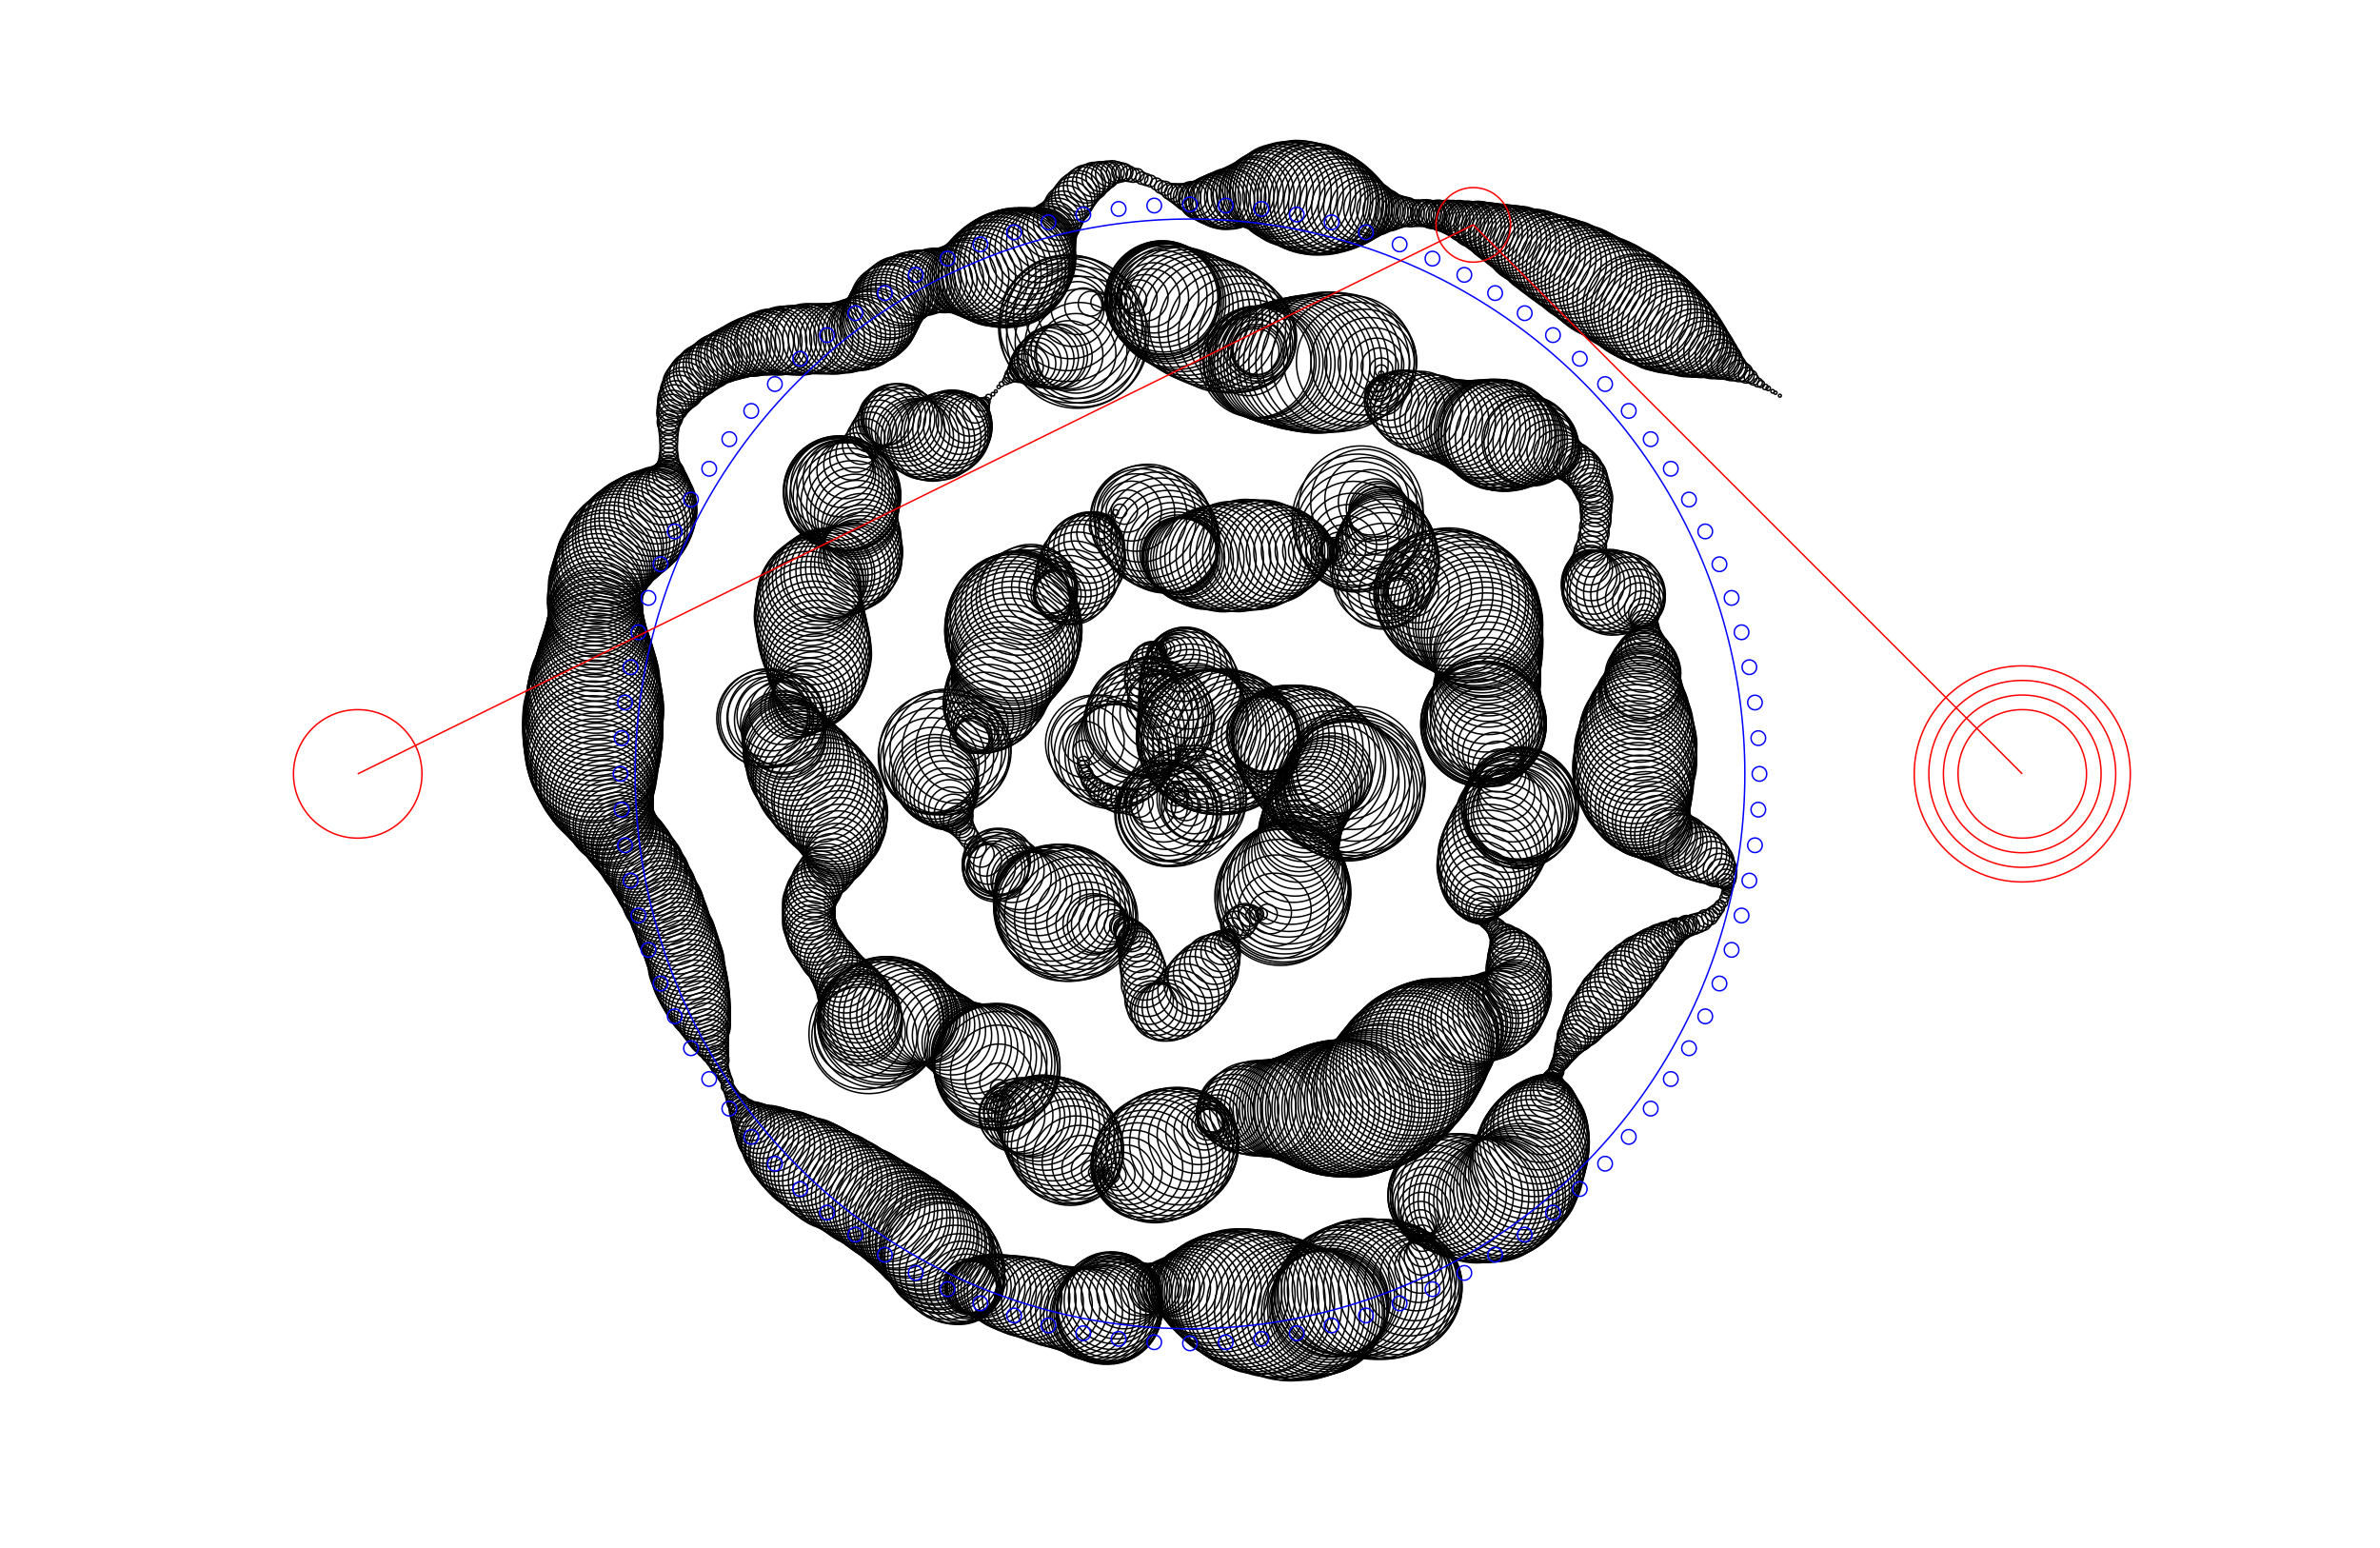 <svg version="1.1" width="1630" height="1060" xmlns="http://www.w3.org/2000/svg">
  <!-- Seed: 7223643726442924093 -->
  <g stroke="black" fill="none">
    <circle cx="808.0" cy="536.0" r="1"/>
    <circle cx="807.0" cy="539.0" r="3.21"/>
    <circle cx="806.0" cy="542.0" r="7.04"/>
    <circle cx="806.0" cy="544.0" r="8"/>
    <circle cx="805.0" cy="548.0" r="8.5"/>
    <circle cx="807.0" cy="551.0" r="9.5"/>
    <circle cx="812.0" cy="552.0" r="10"/>
    <circle cx="815.0" cy="553.0" r="12.64"/>
    <circle cx="818.0" cy="552.0" r="19.0"/>
    <circle cx="821.0" cy="551.0" r="25.36"/>
    <circle cx="822.0" cy="548.0" r="28"/>
    <circle cx="822.0" cy="547.0" r="29.61"/>
    <circle cx="820.0" cy="546.0" r="33.5"/>
    <circle cx="816.0" cy="548.0" r="37.39"/>
    <circle cx="810.0" cy="552.0" r="39"/>
    <circle cx="804.0" cy="555.0" r="38.27"/>
    <circle cx="800.0" cy="557.0" r="36.5"/>
    <circle cx="799.0" cy="558.0" r="34.73"/>
    <circle cx="800.0" cy="556.0" r="34"/>
    <circle cx="800.0" cy="556.0" r="33.25"/>
    <circle cx="800.0" cy="555.0" r="31.08"/>
    <circle cx="799.0" cy="554.0" r="27.75"/>
    <circle cx="797.0" cy="553.0" r="23.67"/>
    <circle cx="794.0" cy="552.0" r="19.33"/>
    <circle cx="790.0" cy="552.0" r="15.25"/>
    <circle cx="786.0" cy="551.0" r="11.92"/>
    <circle cx="780.0" cy="550.0" r="9.75"/>
    <circle cx="774.0" cy="549.0" r="9"/>
    <circle cx="770.0" cy="548.0" r="8.95"/>
    <circle cx="766.0" cy="548.0" r="8.78"/>
    <circle cx="763.0" cy="547.0" r="8.52"/>
    <circle cx="760.0" cy="546.0" r="8.17"/>
    <circle cx="757.0" cy="544.0" r="7.75"/>
    <circle cx="754.0" cy="543.0" r="7.27"/>
    <circle cx="752.0" cy="541.0" r="6.76"/>
    <circle cx="750.0" cy="539.0" r="6.24"/>
    <circle cx="748.0" cy="537.0" r="5.73"/>
    <circle cx="746.0" cy="535.0" r="5.25"/>
    <circle cx="745.0" cy="533.0" r="4.83"/>
    <circle cx="744.0" cy="530.0" r="4.48"/>
    <circle cx="743.0" cy="528.0" r="4.22"/>
    <circle cx="742.0" cy="525.0" r="4.05"/>
    <circle cx="742.0" cy="522.0" r="4"/>
    <circle cx="742.0" cy="514.0" r="7.06"/>
    <circle cx="743.0" cy="509.0" r="15.06"/>
    <circle cx="745.0" cy="508.0" r="24.94"/>
    <circle cx="749.0" cy="509.0" r="32.94"/>
    <circle cx="754.0" cy="512.0" r="36"/>
    <circle cx="758.0" cy="516.0" r="35.95"/>
    <circle cx="761.0" cy="518.0" r="35.81"/>
    <circle cx="765.0" cy="518.0" r="35.61"/>
    <circle cx="767.0" cy="517.0" r="35.39"/>
    <circle cx="770.0" cy="515.0" r="35.19"/>
    <circle cx="772.0" cy="511.0" r="35.05"/>
    <circle cx="774.0" cy="506.0" r="35"/>
    <circle cx="776.0" cy="501.0" r="35.3"/>
    <circle cx="778.0" cy="497.0" r="36.13"/>
    <circle cx="780.0" cy="494.0" r="37.33"/>
    <circle cx="782.0" cy="492.0" r="38.67"/>
    <circle cx="784.0" cy="491.0" r="39.87"/>
    <circle cx="787.0" cy="491.0" r="40.7"/>
    <circle cx="790.0" cy="492.0" r="41"/>
    <circle cx="792.0" cy="493.0" r="39.86"/>
    <circle cx="793.0" cy="493.0" r="36.67"/>
    <circle cx="794.0" cy="491.0" r="32.06"/>
    <circle cx="794.0" cy="488.0" r="26.94"/>
    <circle cx="794.0" cy="484.0" r="22.33"/>
    <circle cx="792.0" cy="479.0" r="19.14"/>
    <circle cx="790.0" cy="472.0" r="18"/>
    <circle cx="788.0" cy="467.0" r="17.68"/>
    <circle cx="787.0" cy="463.0" r="16.76"/>
    <circle cx="787.0" cy="459.0" r="15.32"/>
    <circle cx="787.0" cy="455.0" r="13.51"/>
    <circle cx="787.0" cy="452.0" r="11.5"/>
    <circle cx="788.0" cy="449.0" r="9.49"/>
    <circle cx="790.0" cy="447.0" r="7.68"/>
    <circle cx="792.0" cy="446.0" r="6.24"/>
    <circle cx="794.0" cy="445.0" r="5.32"/>
    <circle cx="797.0" cy="444.0" r="5"/>
    <circle cx="799.0" cy="444.0" r="5.44"/>
    <circle cx="802.0" cy="444.0" r="6.72"/>
    <circle cx="804.0" cy="445.0" r="8.77"/>
    <circle cx="806.0" cy="446.0" r="11.48"/>
    <circle cx="807.0" cy="448.0" r="14.68"/>
    <circle cx="809.0" cy="450.0" r="18.19"/>
    <circle cx="810.0" cy="452.0" r="21.81"/>
    <circle cx="811.0" cy="455.0" r="25.32"/>
    <circle cx="812.0" cy="458.0" r="28.52"/>
    <circle cx="813.0" cy="462.0" r="31.23"/>
    <circle cx="814.0" cy="466.0" r="33.28"/>
    <circle cx="815.0" cy="471.0" r="34.56"/>
    <circle cx="815.0" cy="476.0" r="35"/>
    <circle cx="815.0" cy="480.0" r="35.19"/>
    <circle cx="816.0" cy="484.0" r="35.74"/>
    <circle cx="817.0" cy="488.0" r="36.64"/>
    <circle cx="817.0" cy="492.0" r="37.82"/>
    <circle cx="819.0" cy="495.0" r="39.25"/>
    <circle cx="820.0" cy="498.0" r="40.83"/>
    <circle cx="821.0" cy="500.0" r="42.5"/>
    <circle cx="823.0" cy="503.0" r="44.17"/>
    <circle cx="824.0" cy="505.0" r="45.75"/>
    <circle cx="826.0" cy="506.0" r="47.18"/>
    <circle cx="828.0" cy="507.0" r="48.36"/>
    <circle cx="831.0" cy="508.0" r="49.26"/>
    <circle cx="833.0" cy="508.0" r="49.81"/>
    <circle cx="836.0" cy="508.0" r="50"/>
    <circle cx="839.0" cy="508.0" r="49.51"/>
    <circle cx="842.0" cy="508.0" r="48.1"/>
    <circle cx="845.0" cy="508.0" r="45.86"/>
    <circle cx="848.0" cy="508.0" r="42.98"/>
    <circle cx="851.0" cy="507.0" r="39.71"/>
    <circle cx="854.0" cy="507.0" r="36.29"/>
    <circle cx="856.0" cy="506.0" r="33.02"/>
    <circle cx="859.0" cy="505.0" r="30.14"/>
    <circle cx="861.0" cy="505.0" r="27.9"/>
    <circle cx="863.0" cy="504.0" r="26.49"/>
    <circle cx="866.0" cy="503.0" r="26"/>
    <circle cx="867.0" cy="502.0" r="26.23"/>
    <circle cx="869.0" cy="502.0" r="26.91"/>
    <circle cx="871.0" cy="502.0" r="28.01"/>
    <circle cx="873.0" cy="503.0" r="29.47"/>
    <circle cx="875.0" cy="503.0" r="31.25"/>
    <circle cx="877.0" cy="504.0" r="33.26"/>
    <circle cx="879.0" cy="505.0" r="35.4"/>
    <circle cx="882.0" cy="507.0" r="37.6"/>
    <circle cx="884.0" cy="509.0" r="39.74"/>
    <circle cx="887.0" cy="511.0" r="41.75"/>
    <circle cx="890.0" cy="513.0" r="43.53"/>
    <circle cx="893.0" cy="515.0" r="44.99"/>
    <circle cx="896.0" cy="518.0" r="46.09"/>
    <circle cx="899.0" cy="522.0" r="46.77"/>
    <circle cx="902.0" cy="525.0" r="47"/>
    <circle cx="907.0" cy="530.0" r="47.02"/>
    <circle cx="911.0" cy="534.0" r="47.1"/>
    <circle cx="915.0" cy="537.0" r="47.21"/>
    <circle cx="918.0" cy="540.0" r="47.35"/>
    <circle cx="921.0" cy="541.0" r="47.5"/>
    <circle cx="923.0" cy="542.0" r="47.65"/>
    <circle cx="925.0" cy="541.0" r="47.79"/>
    <circle cx="927.0" cy="540.0" r="47.9"/>
    <circle cx="928.0" cy="538.0" r="47.98"/>
    <circle cx="928.0" cy="536.0" r="48"/>
    <circle cx="928.0" cy="530.0" r="46.09"/>
    <circle cx="926.0" cy="527.0" r="41.09"/>
    <circle cx="923.0" cy="526.0" r="34.91"/>
    <circle cx="918.0" cy="527.0" r="29.91"/>
    <circle cx="912.0" cy="530.0" r="28"/>
    <circle cx="911.0" cy="532.0" r="28.0"/>
    <circle cx="909.0" cy="533.0" r="28.0"/>
    <circle cx="907.0" cy="535.0" r="28.0"/>
    <circle cx="905.0" cy="537.0" r="28.0"/>
    <circle cx="904.0" cy="539.0" r="28.0"/>
    <circle cx="902.0" cy="541.0" r="28.0"/>
    <circle cx="901.0" cy="543.0" r="28.0"/>
    <circle cx="899.0" cy="546.0" r="28.0"/>
    <circle cx="898.0" cy="548.0" r="28.0"/>
    <circle cx="897.0" cy="551.0" r="28.0"/>
    <circle cx="895.0" cy="553.0" r="28.0"/>
    <circle cx="894.0" cy="556.0" r="28.0"/>
    <circle cx="893.0" cy="559.0" r="28.0"/>
    <circle cx="892.0" cy="562.0" r="28.0"/>
    <circle cx="891.0" cy="566.0" r="28.0"/>
    <circle cx="890.0" cy="569.0" r="28.0"/>
    <circle cx="890.0" cy="572.0" r="28"/>
    <circle cx="889.0" cy="576.0" r="28.2"/>
    <circle cx="888.0" cy="580.0" r="28.78"/>
    <circle cx="887.0" cy="584.0" r="29.72"/>
    <circle cx="886.0" cy="587.0" r="30.98"/>
    <circle cx="885.0" cy="591.0" r="32.5"/>
    <circle cx="885.0" cy="594.0" r="34.22"/>
    <circle cx="884.0" cy="597.0" r="36.06"/>
    <circle cx="883.0" cy="600.0" r="37.94"/>
    <circle cx="882.0" cy="602.0" r="39.78"/>
    <circle cx="882.0" cy="605.0" r="41.5"/>
    <circle cx="881.0" cy="607.0" r="43.02"/>
    <circle cx="880.0" cy="609.0" r="44.28"/>
    <circle cx="880.0" cy="611.0" r="45.22"/>
    <circle cx="879.0" cy="613.0" r="45.8"/>
    <circle cx="878.0" cy="614.0" r="46"/>
    <circle cx="877.0" cy="618.0" r="43.19"/>
    <circle cx="875.0" cy="621.0" r="35.5"/>
    <circle cx="873.0" cy="623.0" r="25.0"/>
    <circle cx="870.0" cy="625.0" r="14.5"/>
    <circle cx="868.0" cy="626.0" r="6.81"/>
    <circle cx="864.0" cy="626.0" r="4"/>
    <circle cx="861.0" cy="626.0" r="4.47"/>
    <circle cx="859.0" cy="627.0" r="5.75"/>
    <circle cx="856.0" cy="627.0" r="7.5"/>
    <circle cx="853.0" cy="628.0" r="9.25"/>
    <circle cx="851.0" cy="630.0" r="10.53"/>
    <circle cx="849.0" cy="632.0" r="11"/>
    <circle cx="846.0" cy="634.0" r="9.97"/>
    <circle cx="844.0" cy="636.0" r="7.5"/>
    <circle cx="843.0" cy="639.0" r="5.03"/>
    <circle cx="842.0" cy="640.0" r="4"/>
    <circle cx="842.0" cy="641.0" r="4.18"/>
    <circle cx="842.0" cy="642.0" r="4.72"/>
    <circle cx="841.0" cy="643.0" r="5.6"/>
    <circle cx="841.0" cy="644.0" r="6.78"/>
    <circle cx="840.0" cy="646.0" r="8.22"/>
    <circle cx="839.0" cy="647.0" r="9.86"/>
    <circle cx="837.0" cy="649.0" r="11.65"/>
    <circle cx="836.0" cy="652.0" r="13.5"/>
    <circle cx="834.0" cy="654.0" r="15.35"/>
    <circle cx="832.0" cy="657.0" r="17.14"/>
    <circle cx="830.0" cy="659.0" r="18.78"/>
    <circle cx="828.0" cy="663.0" r="20.22"/>
    <circle cx="825.0" cy="666.0" r="21.4"/>
    <circle cx="822.0" cy="670.0" r="22.28"/>
    <circle cx="820.0" cy="673.0" r="22.82"/>
    <circle cx="816.0" cy="678.0" r="23"/>
    <circle cx="812.0" cy="683.0" r="22.86"/>
    <circle cx="808.0" cy="687.0" r="22.44"/>
    <circle cx="804.0" cy="690.0" r="21.79"/>
    <circle cx="800.0" cy="692.0" r="20.95"/>
    <circle cx="797.0" cy="693.0" r="20.0"/>
    <circle cx="794.0" cy="693.0" r="19.0"/>
    <circle cx="792.0" cy="691.0" r="18.05"/>
    <circle cx="789.0" cy="689.0" r="17.21"/>
    <circle cx="787.0" cy="685.0" r="16.56"/>
    <circle cx="786.0" cy="680.0" r="16.14"/>
    <circle cx="784.0" cy="674.0" r="16"/>
    <circle cx="784.0" cy="669.0" r="15.91"/>
    <circle cx="783.0" cy="664.0" r="15.65"/>
    <circle cx="782.0" cy="660.0" r="15.24"/>
    <circle cx="781.0" cy="656.0" r="14.68"/>
    <circle cx="780.0" cy="652.0" r="14.0"/>
    <circle cx="779.0" cy="649.0" r="13.24"/>
    <circle cx="778.0" cy="646.0" r="12.42"/>
    <circle cx="777.0" cy="644.0" r="11.58"/>
    <circle cx="775.0" cy="641.0" r="10.76"/>
    <circle cx="774.0" cy="640.0" r="10.0"/>
    <circle cx="773.0" cy="638.0" r="9.32"/>
    <circle cx="772.0" cy="637.0" r="8.76"/>
    <circle cx="771.0" cy="636.0" r="8.35"/>
    <circle cx="769.0" cy="635.0" r="8.09"/>
    <circle cx="768.0" cy="634.0" r="8"/>
    <circle cx="765.0" cy="634.0" r="8.8"/>
    <circle cx="762.0" cy="634.0" r="11.0"/>
    <circle cx="759.0" cy="633.0" r="14.0"/>
    <circle cx="756.0" cy="633.0" r="17.0"/>
    <circle cx="753.0" cy="633.0" r="19.2"/>
    <circle cx="751.0" cy="633.0" r="20"/>
    <circle cx="749.0" cy="633.0" r="20.99"/>
    <circle cx="747.0" cy="633.0" r="23.81"/>
    <circle cx="745.0" cy="632.0" r="28.03"/>
    <circle cx="742.0" cy="631.0" r="33.0"/>
    <circle cx="740.0" cy="630.0" r="37.97"/>
    <circle cx="737.0" cy="629.0" r="42.19"/>
    <circle cx="733.0" cy="627.0" r="45.01"/>
    <circle cx="730.0" cy="626.0" r="46"/>
    <circle cx="728.0" cy="624.0" r="45.7"/>
    <circle cx="726.0" cy="623.0" r="44.81"/>
    <circle cx="724.0" cy="622.0" r="43.38"/>
    <circle cx="722.0" cy="620.0" r="41.48"/>
    <circle cx="720.0" cy="619.0" r="39.21"/>
    <circle cx="717.0" cy="617.0" r="36.67"/>
    <circle cx="715.0" cy="616.0" r="34.0"/>
    <circle cx="713.0" cy="614.0" r="31.33"/>
    <circle cx="711.0" cy="612.0" r="28.79"/>
    <circle cx="708.0" cy="610.0" r="26.52"/>
    <circle cx="706.0" cy="608.0" r="24.62"/>
    <circle cx="703.0" cy="606.0" r="23.19"/>
    <circle cx="701.0" cy="603.0" r="22.3"/>
    <circle cx="698.0" cy="601.0" r="22"/>
    <circle cx="693.0" cy="596.0" r="22.07"/>
    <circle cx="689.0" cy="593.0" r="22.25"/>
    <circle cx="686.0" cy="590.0" r="22.5"/>
    <circle cx="683.0" cy="590.0" r="22.75"/>
    <circle cx="682.0" cy="591.0" r="22.93"/>
    <circle cx="682.0" cy="593.0" r="23"/>
    <circle cx="682.0" cy="595.0" r="22.52"/>
    <circle cx="681.0" cy="595.0" r="21.13"/>
    <circle cx="681.0" cy="595.0" r="19.0"/>
    <circle cx="679.0" cy="594.0" r="16.39"/>
    <circle cx="677.0" cy="592.0" r="13.61"/>
    <circle cx="675.0" cy="589.0" r="11.0"/>
    <circle cx="672.0" cy="585.0" r="8.87"/>
    <circle cx="668.0" cy="580.0" r="7.48"/>
    <circle cx="664.0" cy="574.0" r="7"/>
    <circle cx="662.0" cy="571.0" r="7.19"/>
    <circle cx="660.0" cy="568.0" r="7.74"/>
    <circle cx="658.0" cy="565.0" r="8.65"/>
    <circle cx="656.0" cy="562.0" r="9.87"/>
    <circle cx="655.0" cy="559.0" r="11.37"/>
    <circle cx="653.0" cy="557.0" r="13.1"/>
    <circle cx="651.0" cy="554.0" r="14.99"/>
    <circle cx="650.0" cy="551.0" r="16.99"/>
    <circle cx="648.0" cy="549.0" r="19.01"/>
    <circle cx="647.0" cy="547.0" r="21.01"/>
    <circle cx="646.0" cy="544.0" r="22.9"/>
    <circle cx="645.0" cy="542.0" r="24.63"/>
    <circle cx="644.0" cy="540.0" r="26.13"/>
    <circle cx="643.0" cy="538.0" r="27.35"/>
    <circle cx="642.0" cy="536.0" r="28.26"/>
    <circle cx="641.0" cy="534.0" r="28.81"/>
    <circle cx="640.0" cy="532.0" r="29"/>
    <circle cx="639.0" cy="528.0" r="29.94"/>
    <circle cx="638.0" cy="524.0" r="32.5"/>
    <circle cx="639.0" cy="521.0" r="36.0"/>
    <circle cx="641.0" cy="518.0" r="39.5"/>
    <circle cx="644.0" cy="516.0" r="42.06"/>
    <circle cx="648.0" cy="515.0" r="43"/>
    <circle cx="651.0" cy="514.0" r="41.47"/>
    <circle cx="655.0" cy="513.0" r="37.16"/>
    <circle cx="658.0" cy="512.0" r="30.95"/>
    <circle cx="660.0" cy="510.0" r="24.05"/>
    <circle cx="662.0" cy="508.0" r="17.84"/>
    <circle cx="664.0" cy="507.0" r="13.53"/>
    <circle cx="666.0" cy="504.0" r="12"/>
    <circle cx="667.0" cy="503.0" r="12.33"/>
    <circle cx="668.0" cy="502.0" r="13.32"/>
    <circle cx="669.0" cy="500.0" r="14.89"/>
    <circle cx="670.0" cy="498.0" r="16.97"/>
    <circle cx="671.0" cy="496.0" r="19.42"/>
    <circle cx="672.0" cy="494.0" r="22.11"/>
    <circle cx="674.0" cy="491.0" r="24.89"/>
    <circle cx="675.0" cy="488.0" r="27.58"/>
    <circle cx="677.0" cy="485.0" r="30.03"/>
    <circle cx="678.0" cy="482.0" r="32.11"/>
    <circle cx="680.0" cy="479.0" r="33.68"/>
    <circle cx="682.0" cy="475.0" r="34.67"/>
    <circle cx="684.0" cy="472.0" r="35"/>
    <circle cx="685.0" cy="468.0" r="35.13"/>
    <circle cx="687.0" cy="465.0" r="35.52"/>
    <circle cx="688.0" cy="462.0" r="36.15"/>
    <circle cx="689.0" cy="459.0" r="36.99"/>
    <circle cx="690.0" cy="456.0" r="38.0"/>
    <circle cx="691.0" cy="453.0" r="39.15"/>
    <circle cx="692.0" cy="450.0" r="40.37"/>
    <circle cx="693.0" cy="447.0" r="41.63"/>
    <circle cx="693.0" cy="445.0" r="42.85"/>
    <circle cx="694.0" cy="442.0" r="44.0"/>
    <circle cx="694.0" cy="440.0" r="45.01"/>
    <circle cx="694.0" cy="437.0" r="45.85"/>
    <circle cx="694.0" cy="435.0" r="46.48"/>
    <circle cx="694.0" cy="433.0" r="46.87"/>
    <circle cx="694.0" cy="431.0" r="47"/>
    <circle cx="694.0" cy="428.0" r="46.55"/>
    <circle cx="694.0" cy="425.0" r="45.25"/>
    <circle cx="694.0" cy="422.0" r="43.25"/>
    <circle cx="695.0" cy="419.0" r="40.8"/>
    <circle cx="696.0" cy="416.0" r="38.2"/>
    <circle cx="697.0" cy="413.0" r="35.75"/>
    <circle cx="699.0" cy="411.0" r="33.75"/>
    <circle cx="701.0" cy="409.0" r="32.45"/>
    <circle cx="703.0" cy="406.0" r="32"/>
    <circle cx="706.0" cy="404.0" r="31.21"/>
    <circle cx="709.0" cy="403.0" r="28.99"/>
    <circle cx="712.0" cy="402.0" r="25.78"/>
    <circle cx="715.0" cy="402.0" r="22.22"/>
    <circle cx="717.0" cy="402.0" r="19.01"/>
    <circle cx="720.0" cy="403.0" r="16.79"/>
    <circle cx="722.0" cy="406.0" r="16"/>
    <circle cx="724.0" cy="407.0" r="16.39"/>
    <circle cx="726.0" cy="408.0" r="17.52"/>
    <circle cx="728.0" cy="407.0" r="19.25"/>
    <circle cx="730.0" cy="406.0" r="21.37"/>
    <circle cx="732.0" cy="404.0" r="23.63"/>
    <circle cx="734.0" cy="402.0" r="25.75"/>
    <circle cx="736.0" cy="398.0" r="27.48"/>
    <circle cx="738.0" cy="393.0" r="28.61"/>
    <circle cx="740.0" cy="388.0" r="29"/>
    <circle cx="742.0" cy="385.0" r="28.69"/>
    <circle cx="743.0" cy="381.0" r="27.79"/>
    <circle cx="744.0" cy="378.0" r="26.33"/>
    <circle cx="746.0" cy="375.0" r="24.37"/>
    <circle cx="747.0" cy="373.0" r="22.0"/>
    <circle cx="748.0" cy="370.0" r="19.33"/>
    <circle cx="750.0" cy="367.0" r="16.46"/>
    <circle cx="751.0" cy="365.0" r="13.54"/>
    <circle cx="753.0" cy="363.0" r="10.67"/>
    <circle cx="754.0" cy="361.0" r="8.0"/>
    <circle cx="756.0" cy="359.0" r="5.63"/>
    <circle cx="757.0" cy="357.0" r="3.67"/>
    <circle cx="759.0" cy="356.0" r="2.21"/>
    <circle cx="760.0" cy="354.0" r="1.31"/>
    <circle cx="762.0" cy="353.0" r="1"/>
    <circle cx="764.0" cy="351.0" r="1.95"/>
    <circle cx="767.0" cy="350.0" r="4.72"/>
    <circle cx="770.0" cy="350.0" r="9.04"/>
    <circle cx="772.0" cy="350.0" r="14.47"/>
    <circle cx="775.0" cy="350.0" r="20.5"/>
    <circle cx="778.0" cy="351.0" r="26.53"/>
    <circle cx="781.0" cy="353.0" r="31.96"/>
    <circle cx="783.0" cy="355.0" r="36.28"/>
    <circle cx="786.0" cy="357.0" r="39.05"/>
    <circle cx="790.0" cy="360.0" r="40"/>
    <circle cx="792.0" cy="363.0" r="39.66"/>
    <circle cx="795.0" cy="366.0" r="38.66"/>
    <circle cx="798.0" cy="369.0" r="37.11"/>
    <circle cx="800.0" cy="371.0" r="35.16"/>
    <circle cx="802.0" cy="373.0" r="33.0"/>
    <circle cx="803.0" cy="375.0" r="30.84"/>
    <circle cx="805.0" cy="377.0" r="28.89"/>
    <circle cx="806.0" cy="378.0" r="27.34"/>
    <circle cx="807.0" cy="379.0" r="26.34"/>
    <circle cx="808.0" cy="380.0" r="26"/>
    <circle cx="808.0" cy="381.0" r="26.12"/>
    <circle cx="809.0" cy="381.0" r="26.46"/>
    <circle cx="810.0" cy="382.0" r="27.01"/>
    <circle cx="811.0" cy="382.0" r="27.76"/>
    <circle cx="813.0" cy="382.0" r="28.67"/>
    <circle cx="815.0" cy="383.0" r="29.7"/>
    <circle cx="817.0" cy="383.0" r="30.83"/>
    <circle cx="820.0" cy="383.0" r="32.0"/>
    <circle cx="823.0" cy="383.0" r="33.17"/>
    <circle cx="826.0" cy="383.0" r="34.3"/>
    <circle cx="830.0" cy="382.0" r="35.33"/>
    <circle cx="834.0" cy="382.0" r="36.24"/>
    <circle cx="838.0" cy="382.0" r="36.99"/>
    <circle cx="843.0" cy="381.0" r="37.54"/>
    <circle cx="848.0" cy="381.0" r="37.88"/>
    <circle cx="853.0" cy="380.0" r="38"/>
    <circle cx="857.0" cy="380.0" r="37.83"/>
    <circle cx="861.0" cy="380.0" r="37.33"/>
    <circle cx="865.0" cy="379.0" r="36.51"/>
    <circle cx="868.0" cy="379.0" r="35.39"/>
    <circle cx="872.0" cy="379.0" r="34.0"/>
    <circle cx="875.0" cy="378.0" r="32.35"/>
    <circle cx="879.0" cy="378.0" r="30.5"/>
    <circle cx="882.0" cy="378.0" r="28.48"/>
    <circle cx="885.0" cy="378.0" r="26.34"/>
    <circle cx="888.0" cy="377.0" r="24.12"/>
    <circle cx="891.0" cy="377.0" r="21.88"/>
    <circle cx="893.0" cy="377.0" r="19.66"/>
    <circle cx="896.0" cy="377.0" r="17.52"/>
    <circle cx="898.0" cy="377.0" r="15.5"/>
    <circle cx="900.0" cy="377.0" r="13.65"/>
    <circle cx="903.0" cy="377.0" r="12.0"/>
    <circle cx="905.0" cy="377.0" r="10.61"/>
    <circle cx="907.0" cy="377.0" r="9.49"/>
    <circle cx="908.0" cy="377.0" r="8.67"/>
    <circle cx="910.0" cy="377.0" r="8.17"/>
    <circle cx="912.0" cy="377.0" r="8"/>
    <circle cx="914.0" cy="377.0" r="8.91"/>
    <circle cx="917.0" cy="376.0" r="11.53"/>
    <circle cx="920.0" cy="375.0" r="15.63"/>
    <circle cx="922.0" cy="374.0" r="20.78"/>
    <circle cx="924.0" cy="372.0" r="26.5"/>
    <circle cx="926.0" cy="370.0" r="32.22"/>
    <circle cx="927.0" cy="367.0" r="37.37"/>
    <circle cx="929.0" cy="364.0" r="41.47"/>
    <circle cx="930.0" cy="360.0" r="44.09"/>
    <circle cx="930.0" cy="356.0" r="45"/>
    <circle cx="932.0" cy="348.0" r="42.61"/>
    <circle cx="934.0" cy="344.0" r="36.36"/>
    <circle cx="936.0" cy="342.0" r="28.64"/>
    <circle cx="939.0" cy="344.0" r="22.39"/>
    <circle cx="942.0" cy="348.0" r="20"/>
    <circle cx="944.0" cy="350.0" r="20.21"/>
    <circle cx="945.0" cy="352.0" r="20.84"/>
    <circle cx="946.0" cy="355.0" r="21.85"/>
    <circle cx="946.0" cy="357.0" r="23.2"/>
    <circle cx="947.0" cy="360.0" r="24.81"/>
    <circle cx="948.0" cy="363.0" r="26.61"/>
    <circle cx="948.0" cy="365.0" r="28.5"/>
    <circle cx="949.0" cy="368.0" r="30.39"/>
    <circle cx="949.0" cy="371.0" r="32.19"/>
    <circle cx="949.0" cy="374.0" r="33.8"/>
    <circle cx="949.0" cy="377.0" r="35.15"/>
    <circle cx="949.0" cy="381.0" r="36.16"/>
    <circle cx="949.0" cy="384.0" r="36.79"/>
    <circle cx="948.0" cy="388.0" r="37"/>
    <circle cx="948.0" cy="394.0" r="35.66"/>
    <circle cx="948.0" cy="399.0" r="31.92"/>
    <circle cx="949.0" cy="403.0" r="26.5"/>
    <circle cx="951.0" cy="406.0" r="20.5"/>
    <circle cx="953.0" cy="407.0" r="15.08"/>
    <circle cx="955.0" cy="407.0" r="11.34"/>
    <circle cx="958.0" cy="406.0" r="10"/>
    <circle cx="960.0" cy="405.0" r="10.57"/>
    <circle cx="963.0" cy="405.0" r="12.23"/>
    <circle cx="965.0" cy="404.0" r="14.9"/>
    <circle cx="967.0" cy="404.0" r="18.42"/>
    <circle cx="970.0" cy="404.0" r="22.59"/>
    <circle cx="973.0" cy="404.0" r="27.15"/>
    <circle cx="976.0" cy="405.0" r="31.85"/>
    <circle cx="979.0" cy="405.0" r="36.41"/>
    <circle cx="982.0" cy="406.0" r="40.58"/>
    <circle cx="985.0" cy="407.0" r="44.1"/>
    <circle cx="989.0" cy="409.0" r="46.77"/>
    <circle cx="992.0" cy="410.0" r="48.43"/>
    <circle cx="996.0" cy="412.0" r="49"/>
    <circle cx="998.0" cy="413.0" r="48.92"/>
    <circle cx="1001.0" cy="415.0" r="48.68"/>
    <circle cx="1003.0" cy="416.0" r="48.29"/>
    <circle cx="1005.0" cy="418.0" r="47.76"/>
    <circle cx="1007.0" cy="420.0" r="47.1"/>
    <circle cx="1009.0" cy="421.0" r="46.32"/>
    <circle cx="1010.0" cy="424.0" r="45.45"/>
    <circle cx="1012.0" cy="426.0" r="44.51"/>
    <circle cx="1013.0" cy="428.0" r="43.52"/>
    <circle cx="1014.0" cy="430.0" r="42.5"/>
    <circle cx="1015.0" cy="433.0" r="41.48"/>
    <circle cx="1016.0" cy="436.0" r="40.49"/>
    <circle cx="1017.0" cy="438.0" r="39.55"/>
    <circle cx="1018.0" cy="441.0" r="38.68"/>
    <circle cx="1018.0" cy="444.0" r="37.9"/>
    <circle cx="1019.0" cy="448.0" r="37.24"/>
    <circle cx="1019.0" cy="451.0" r="36.71"/>
    <circle cx="1019.0" cy="454.0" r="36.32"/>
    <circle cx="1019.0" cy="458.0" r="36.08"/>
    <circle cx="1019.0" cy="462.0" r="36"/>
    <circle cx="1019.0" cy="467.0" r="36.12"/>
    <circle cx="1018.0" cy="473.0" r="36.47"/>
    <circle cx="1018.0" cy="478.0" r="37.03"/>
    <circle cx="1018.0" cy="482.0" r="37.75"/>
    <circle cx="1018.0" cy="486.0" r="38.59"/>
    <circle cx="1017.0" cy="489.0" r="39.5"/>
    <circle cx="1017.0" cy="491.0" r="40.41"/>
    <circle cx="1017.0" cy="494.0" r="41.25"/>
    <circle cx="1017.0" cy="495.0" r="41.97"/>
    <circle cx="1016.0" cy="496.0" r="42.53"/>
    <circle cx="1016.0" cy="496.0" r="42.88"/>
    <circle cx="1016.0" cy="496.0" r="43"/>
    <circle cx="1016.0" cy="496.0" r="42.62"/>
    <circle cx="1016.0" cy="496.0" r="41.51"/>
    <circle cx="1016.0" cy="497.0" r="39.73"/>
    <circle cx="1017.0" cy="498.0" r="37.38"/>
    <circle cx="1017.0" cy="500.0" r="34.61"/>
    <circle cx="1018.0" cy="502.0" r="31.57"/>
    <circle cx="1019.0" cy="505.0" r="28.43"/>
    <circle cx="1020.0" cy="508.0" r="25.39"/>
    <circle cx="1021.0" cy="511.0" r="22.62"/>
    <circle cx="1022.0" cy="515.0" r="20.27"/>
    <circle cx="1024.0" cy="520.0" r="18.49"/>
    <circle cx="1026.0" cy="525.0" r="17.38"/>
    <circle cx="1028.0" cy="530.0" r="17"/>
    <circle cx="1030.0" cy="537.0" r="17.54"/>
    <circle cx="1032.0" cy="543.0" r="19.1"/>
    <circle cx="1034.0" cy="548.0" r="21.53"/>
    <circle cx="1036.0" cy="552.0" r="24.6"/>
    <circle cx="1037.0" cy="555.0" r="28.0"/>
    <circle cx="1039.0" cy="557.0" r="31.4"/>
    <circle cx="1040.0" cy="558.0" r="34.47"/>
    <circle cx="1041.0" cy="558.0" r="36.9"/>
    <circle cx="1041.0" cy="556.0" r="38.46"/>
    <circle cx="1042.0" cy="554.0" r="39"/>
    <circle cx="1042.0" cy="552.0" r="38.94"/>
    <circle cx="1042.0" cy="551.0" r="38.76"/>
    <circle cx="1041.0" cy="550.0" r="38.48"/>
    <circle cx="1041.0" cy="551.0" r="38.12"/>
    <circle cx="1039.0" cy="552.0" r="37.71"/>
    <circle cx="1038.0" cy="554.0" r="37.29"/>
    <circle cx="1036.0" cy="557.0" r="36.88"/>
    <circle cx="1033.0" cy="561.0" r="36.52"/>
    <circle cx="1031.0" cy="566.0" r="36.24"/>
    <circle cx="1027.0" cy="572.0" r="36.06"/>
    <circle cx="1024.0" cy="578.0" r="36"/>
    <circle cx="1022.0" cy="582.0" r="35.8"/>
    <circle cx="1020.0" cy="586.0" r="35.19"/>
    <circle cx="1019.0" cy="589.0" r="34.19"/>
    <circle cx="1017.0" cy="593.0" r="32.84"/>
    <circle cx="1016.0" cy="596.0" r="31.16"/>
    <circle cx="1015.0" cy="600.0" r="29.2"/>
    <circle cx="1014.0" cy="603.0" r="27.03"/>
    <circle cx="1014.0" cy="606.0" r="24.68"/>
    <circle cx="1013.0" cy="609.0" r="22.24"/>
    <circle cx="1013.0" cy="612.0" r="19.76"/>
    <circle cx="1013.0" cy="615.0" r="17.32"/>
    <circle cx="1013.0" cy="617.0" r="14.97"/>
    <circle cx="1014.0" cy="620.0" r="12.8"/>
    <circle cx="1015.0" cy="622.0" r="10.84"/>
    <circle cx="1015.0" cy="624.0" r="9.16"/>
    <circle cx="1017.0" cy="626.0" r="7.81"/>
    <circle cx="1018.0" cy="628.0" r="6.81"/>
    <circle cx="1019.0" cy="630.0" r="6.2"/>
    <circle cx="1021.0" cy="632.0" r="6"/>
    <circle cx="1023.0" cy="634.0" r="6.17"/>
    <circle cx="1025.0" cy="636.0" r="6.69"/>
    <circle cx="1027.0" cy="639.0" r="7.53"/>
    <circle cx="1029.0" cy="641.0" r="8.65"/>
    <circle cx="1031.0" cy="643.0" r="10.0"/>
    <circle cx="1032.0" cy="646.0" r="11.53"/>
    <circle cx="1034.0" cy="648.0" r="13.16"/>
    <circle cx="1035.0" cy="651.0" r="14.84"/>
    <circle cx="1036.0" cy="653.0" r="16.47"/>
    <circle cx="1037.0" cy="656.0" r="18.0"/>
    <circle cx="1038.0" cy="658.0" r="19.35"/>
    <circle cx="1039.0" cy="661.0" r="20.47"/>
    <circle cx="1039.0" cy="664.0" r="21.31"/>
    <circle cx="1040.0" cy="667.0" r="21.83"/>
    <circle cx="1040.0" cy="670.0" r="22"/>
    <circle cx="1040.0" cy="672.0" r="22.1"/>
    <circle cx="1040.0" cy="675.0" r="22.4"/>
    <circle cx="1039.0" cy="678.0" r="22.87"/>
    <circle cx="1039.0" cy="681.0" r="23.51"/>
    <circle cx="1037.0" cy="683.0" r="24.26"/>
    <circle cx="1036.0" cy="685.0" r="25.11"/>
    <circle cx="1034.0" cy="687.0" r="26.0"/>
    <circle cx="1032.0" cy="689.0" r="26.89"/>
    <circle cx="1030.0" cy="691.0" r="27.74"/>
    <circle cx="1027.0" cy="693.0" r="28.49"/>
    <circle cx="1024.0" cy="694.0" r="29.13"/>
    <circle cx="1021.0" cy="696.0" r="29.6"/>
    <circle cx="1017.0" cy="697.0" r="29.9"/>
    <circle cx="1013.0" cy="698.0" r="30"/>
    <circle cx="1010.0" cy="699.0" r="30.1"/>
    <circle cx="1008.0" cy="699.0" r="30.41"/>
    <circle cx="1005.0" cy="700.0" r="30.9"/>
    <circle cx="1003.0" cy="701.0" r="31.59"/>
    <circle cx="1000.0" cy="702.0" r="32.44"/>
    <circle cx="998.0" cy="703.0" r="33.45"/>
    <circle cx="995.0" cy="705.0" r="34.59"/>
    <circle cx="993.0" cy="706.0" r="35.85"/>
    <circle cx="991.0" cy="707.0" r="37.18"/>
    <circle cx="988.0" cy="709.0" r="38.58"/>
    <circle cx="986.0" cy="710.0" r="40.0"/>
    <circle cx="984.0" cy="712.0" r="41.42"/>
    <circle cx="982.0" cy="713.0" r="42.82"/>
    <circle cx="979.0" cy="715.0" r="44.15"/>
    <circle cx="977.0" cy="717.0" r="45.41"/>
    <circle cx="975.0" cy="719.0" r="46.55"/>
    <circle cx="973.0" cy="721.0" r="47.56"/>
    <circle cx="971.0" cy="723.0" r="48.41"/>
    <circle cx="969.0" cy="725.0" r="49.1"/>
    <circle cx="967.0" cy="728.0" r="49.59"/>
    <circle cx="965.0" cy="730.0" r="49.9"/>
    <circle cx="963.0" cy="732.0" r="50"/>
    <circle cx="961.0" cy="735.0" r="49.98"/>
    <circle cx="958.0" cy="738.0" r="49.91"/>
    <circle cx="956.0" cy="741.0" r="49.8"/>
    <circle cx="954.0" cy="743.0" r="49.65"/>
    <circle cx="951.0" cy="746.0" r="49.46"/>
    <circle cx="949.0" cy="748.0" r="49.25"/>
    <circle cx="947.0" cy="750.0" r="49.01"/>
    <circle cx="944.0" cy="751.0" r="48.76"/>
    <circle cx="942.0" cy="753.0" r="48.5"/>
    <circle cx="939.0" cy="754.0" r="48.24"/>
    <circle cx="937.0" cy="755.0" r="47.99"/>
    <circle cx="935.0" cy="756.0" r="47.75"/>
    <circle cx="932.0" cy="757.0" r="47.54"/>
    <circle cx="930.0" cy="758.0" r="47.35"/>
    <circle cx="927.0" cy="759.0" r="47.2"/>
    <circle cx="925.0" cy="759.0" r="47.09"/>
    <circle cx="922.0" cy="759.0" r="47.02"/>
    <circle cx="920.0" cy="759.0" r="47"/>
    <circle cx="918.0" cy="759.0" r="46.9"/>
    <circle cx="915.0" cy="759.0" r="46.62"/>
    <circle cx="913.0" cy="759.0" r="46.16"/>
    <circle cx="910.0" cy="759.0" r="45.52"/>
    <circle cx="908.0" cy="759.0" r="44.74"/>
    <circle cx="905.0" cy="759.0" r="43.83"/>
    <circle cx="902.0" cy="759.0" r="42.81"/>
    <circle cx="900.0" cy="759.0" r="41.72"/>
    <circle cx="897.0" cy="759.0" r="40.58"/>
    <circle cx="894.0" cy="759.0" r="39.42"/>
    <circle cx="891.0" cy="759.0" r="38.28"/>
    <circle cx="888.0" cy="759.0" r="37.19"/>
    <circle cx="885.0" cy="759.0" r="36.17"/>
    <circle cx="882.0" cy="759.0" r="35.26"/>
    <circle cx="879.0" cy="759.0" r="34.48"/>
    <circle cx="876.0" cy="759.0" r="33.84"/>
    <circle cx="872.0" cy="759.0" r="33.38"/>
    <circle cx="869.0" cy="759.0" r="33.1"/>
    <circle cx="866.0" cy="759.0" r="33"/>
    <circle cx="861.0" cy="759.0" r="32.65"/>
    <circle cx="856.0" cy="759.0" r="31.63"/>
    <circle cx="852.0" cy="760.0" r="29.98"/>
    <circle cx="848.0" cy="760.0" r="27.82"/>
    <circle cx="845.0" cy="761.0" r="25.26"/>
    <circle cx="842.0" cy="761.0" r="22.45"/>
    <circle cx="839.0" cy="762.0" r="19.55"/>
    <circle cx="836.0" cy="763.0" r="16.74"/>
    <circle cx="834.0" cy="764.0" r="14.18"/>
    <circle cx="832.0" cy="764.0" r="12.02"/>
    <circle cx="831.0" cy="765.0" r="10.37"/>
    <circle cx="830.0" cy="766.0" r="9.35"/>
    <circle cx="829.0" cy="768.0" r="9"/>
    <circle cx="828.0" cy="769.0" r="9.44"/>
    <circle cx="827.0" cy="770.0" r="10.73"/>
    <circle cx="826.0" cy="771.0" r="12.82"/>
    <circle cx="825.0" cy="772.0" r="15.59"/>
    <circle cx="823.0" cy="774.0" r="18.91"/>
    <circle cx="821.0" cy="775.0" r="22.61"/>
    <circle cx="819.0" cy="777.0" r="26.5"/>
    <circle cx="817.0" cy="779.0" r="30.39"/>
    <circle cx="814.0" cy="781.0" r="34.09"/>
    <circle cx="811.0" cy="783.0" r="37.41"/>
    <circle cx="808.0" cy="785.0" r="40.18"/>
    <circle cx="805.0" cy="787.0" r="42.27"/>
    <circle cx="801.0" cy="789.0" r="43.56"/>
    <circle cx="798.0" cy="791.0" r="44"/>
    <circle cx="794.0" cy="793.0" r="43.6"/>
    <circle cx="791.0" cy="795.0" r="42.4"/>
    <circle cx="788.0" cy="796.0" r="40.46"/>
    <circle cx="785.0" cy="798.0" r="37.85"/>
    <circle cx="782.0" cy="799.0" r="34.67"/>
    <circle cx="779.0" cy="800.0" r="31.04"/>
    <circle cx="776.0" cy="801.0" r="27.1"/>
    <circle cx="773.0" cy="802.0" r="23.0"/>
    <circle cx="771.0" cy="803.0" r="18.9"/>
    <circle cx="768.0" cy="804.0" r="14.96"/>
    <circle cx="766.0" cy="804.0" r="11.33"/>
    <circle cx="763.0" cy="805.0" r="8.15"/>
    <circle cx="761.0" cy="805.0" r="5.54"/>
    <circle cx="759.0" cy="805.0" r="3.6"/>
    <circle cx="757.0" cy="805.0" r="2.4"/>
    <circle cx="755.0" cy="804.0" r="2"/>
    <circle cx="753.0" cy="804.0" r="2.63"/>
    <circle cx="750.0" cy="803.0" r="4.48"/>
    <circle cx="748.0" cy="802.0" r="7.42"/>
    <circle cx="745.0" cy="801.0" r="11.25"/>
    <circle cx="743.0" cy="800.0" r="15.71"/>
    <circle cx="741.0" cy="798.0" r="20.5"/>
    <circle cx="739.0" cy="796.0" r="25.29"/>
    <circle cx="737.0" cy="794.0" r="29.75"/>
    <circle cx="735.0" cy="791.0" r="33.58"/>
    <circle cx="733.0" cy="789.0" r="36.52"/>
    <circle cx="731.0" cy="786.0" r="38.37"/>
    <circle cx="729.0" cy="783.0" r="39"/>
    <circle cx="727.0" cy="780.0" r="38.78"/>
    <circle cx="725.0" cy="777.0" r="38.13"/>
    <circle cx="723.0" cy="775.0" r="37.1"/>
    <circle cx="721.0" cy="773.0" r="35.75"/>
    <circle cx="719.0" cy="771.0" r="34.18"/>
    <circle cx="716.0" cy="769.0" r="32.5"/>
    <circle cx="714.0" cy="767.0" r="30.82"/>
    <circle cx="711.0" cy="766.0" r="29.25"/>
    <circle cx="709.0" cy="765.0" r="27.9"/>
    <circle cx="706.0" cy="765.0" r="26.87"/>
    <circle cx="703.0" cy="765.0" r="26.22"/>
    <circle cx="700.0" cy="764.0" r="26"/>
    <circle cx="696.0" cy="764.0" r="25.12"/>
    <circle cx="693.0" cy="764.0" r="22.63"/>
    <circle cx="690.0" cy="763.0" r="18.9"/>
    <circle cx="688.0" cy="761.0" r="14.5"/>
    <circle cx="686.0" cy="759.0" r="10.1"/>
    <circle cx="685.0" cy="757.0" r="6.37"/>
    <circle cx="684.0" cy="754.0" r="3.88"/>
    <circle cx="684.0" cy="750.0" r="3"/>
    <circle cx="684.0" cy="745.0" r="5.68"/>
    <circle cx="684.0" cy="741.0" r="13.0"/>
    <circle cx="684.0" cy="738.0" r="23.0"/>
    <circle cx="684.0" cy="735.0" r="33.0"/>
    <circle cx="684.0" cy="733.0" r="40.32"/>
    <circle cx="683.0" cy="731.0" r="43"/>
    <circle cx="683.0" cy="730.0" r="42.83"/>
    <circle cx="682.0" cy="730.0" r="42.31"/>
    <circle cx="681.0" cy="729.0" r="41.47"/>
    <circle cx="680.0" cy="728.0" r="40.35"/>
    <circle cx="678.0" cy="727.0" r="39.0"/>
    <circle cx="676.0" cy="725.0" r="37.47"/>
    <circle cx="674.0" cy="724.0" r="35.84"/>
    <circle cx="672.0" cy="722.0" r="34.16"/>
    <circle cx="669.0" cy="720.0" r="32.53"/>
    <circle cx="666.0" cy="718.0" r="31.0"/>
    <circle cx="663.0" cy="716.0" r="29.65"/>
    <circle cx="660.0" cy="714.0" r="28.53"/>
    <circle cx="656.0" cy="712.0" r="27.69"/>
    <circle cx="652.0" cy="709.0" r="27.17"/>
    <circle cx="648.0" cy="706.0" r="27"/>
    <circle cx="644.0" cy="704.0" r="27.14"/>
    <circle cx="640.0" cy="702.0" r="27.54"/>
    <circle cx="636.0" cy="700.0" r="28.2"/>
    <circle cx="633.0" cy="699.0" r="29.09"/>
    <circle cx="630.0" cy="698.0" r="30.18"/>
    <circle cx="626.0" cy="697.0" r="31.43"/>
    <circle cx="623.0" cy="696.0" r="32.81"/>
    <circle cx="621.0" cy="695.0" r="34.26"/>
    <circle cx="618.0" cy="695.0" r="35.74"/>
    <circle cx="615.0" cy="695.0" r="37.19"/>
    <circle cx="613.0" cy="695.0" r="38.57"/>
    <circle cx="610.0" cy="696.0" r="39.82"/>
    <circle cx="608.0" cy="696.0" r="40.91"/>
    <circle cx="606.0" cy="697.0" r="41.8"/>
    <circle cx="604.0" cy="699.0" r="42.46"/>
    <circle cx="603.0" cy="700.0" r="42.86"/>
    <circle cx="601.0" cy="702.0" r="43"/>
    <circle cx="595.0" cy="708.0" r="40.95"/>
    <circle cx="592.0" cy="710.0" r="36.0"/>
    <circle cx="589.0" cy="707.0" r="31.05"/>
    <circle cx="589.0" cy="701.0" r="29"/>
    <circle cx="589.0" cy="699.0" r="28.92"/>
    <circle cx="589.0" cy="697.0" r="28.67"/>
    <circle cx="589.0" cy="695.0" r="28.26"/>
    <circle cx="588.0" cy="693.0" r="27.71"/>
    <circle cx="588.0" cy="691.0" r="27.04"/>
    <circle cx="587.0" cy="688.0" r="26.25"/>
    <circle cx="586.0" cy="686.0" r="25.38"/>
    <circle cx="585.0" cy="684.0" r="24.46"/>
    <circle cx="584.0" cy="681.0" r="23.5"/>
    <circle cx="582.0" cy="678.0" r="22.54"/>
    <circle cx="581.0" cy="676.0" r="21.62"/>
    <circle cx="579.0" cy="673.0" r="20.75"/>
    <circle cx="577.0" cy="670.0" r="19.96"/>
    <circle cx="575.0" cy="667.0" r="19.29"/>
    <circle cx="573.0" cy="664.0" r="18.74"/>
    <circle cx="571.0" cy="661.0" r="18.33"/>
    <circle cx="569.0" cy="658.0" r="18.08"/>
    <circle cx="566.0" cy="655.0" r="18"/>
    <circle cx="564.0" cy="652.0" r="18.0"/>
    <circle cx="562.0" cy="649.0" r="18.0"/>
    <circle cx="560.0" cy="646.0" r="18.0"/>
    <circle cx="558.0" cy="643.0" r="18.0"/>
    <circle cx="557.0" cy="641.0" r="18.0"/>
    <circle cx="556.0" cy="638.0" r="18.0"/>
    <circle cx="555.0" cy="635.0" r="18.0"/>
    <circle cx="554.0" cy="632.0" r="18.0"/>
    <circle cx="554.0" cy="629.0" r="18.0"/>
    <circle cx="554.0" cy="626.0" r="18.0"/>
    <circle cx="554.0" cy="624.0" r="18.0"/>
    <circle cx="554.0" cy="621.0" r="18.0"/>
    <circle cx="554.0" cy="618.0" r="18.0"/>
    <circle cx="555.0" cy="615.0" r="18.0"/>
    <circle cx="556.0" cy="612.0" r="18.0"/>
    <circle cx="557.0" cy="610.0" r="18.0"/>
    <circle cx="559.0" cy="607.0" r="18.0"/>
    <circle cx="560.0" cy="604.0" r="18.0"/>
    <circle cx="562.0" cy="601.0" r="18.0"/>
    <circle cx="564.0" cy="598.0" r="18"/>
    <circle cx="567.0" cy="596.0" r="18.13"/>
    <circle cx="569.0" cy="593.0" r="18.51"/>
    <circle cx="570.0" cy="590.0" r="19.14"/>
    <circle cx="572.0" cy="587.0" r="20.01"/>
    <circle cx="573.0" cy="585.0" r="21.08"/>
    <circle cx="574.0" cy="582.0" r="22.33"/>
    <circle cx="574.0" cy="579.0" r="23.73"/>
    <circle cx="575.0" cy="576.0" r="25.26"/>
    <circle cx="575.0" cy="573.0" r="26.86"/>
    <circle cx="575.0" cy="570.0" r="28.5"/>
    <circle cx="575.0" cy="568.0" r="30.14"/>
    <circle cx="574.0" cy="565.0" r="31.74"/>
    <circle cx="574.0" cy="562.0" r="33.27"/>
    <circle cx="573.0" cy="559.0" r="34.67"/>
    <circle cx="572.0" cy="556.0" r="35.92"/>
    <circle cx="570.0" cy="553.0" r="36.99"/>
    <circle cx="568.0" cy="550.0" r="37.86"/>
    <circle cx="567.0" cy="547.0" r="38.49"/>
    <circle cx="564.0" cy="544.0" r="38.87"/>
    <circle cx="562.0" cy="542.0" r="39"/>
    <circle cx="559.0" cy="538.0" r="38.91"/>
    <circle cx="556.0" cy="535.0" r="38.63"/>
    <circle cx="554.0" cy="532.0" r="38.18"/>
    <circle cx="552.0" cy="529.0" r="37.56"/>
    <circle cx="549.0" cy="526.0" r="36.81"/>
    <circle cx="547.0" cy="523.0" r="35.95"/>
    <circle cx="546.0" cy="520.0" r="35.01"/>
    <circle cx="544.0" cy="518.0" r="34.01"/>
    <circle cx="542.0" cy="515.0" r="32.99"/>
    <circle cx="541.0" cy="513.0" r="31.99"/>
    <circle cx="540.0" cy="511.0" r="31.05"/>
    <circle cx="539.0" cy="509.0" r="30.19"/>
    <circle cx="538.0" cy="507.0" r="29.44"/>
    <circle cx="537.0" cy="505.0" r="28.82"/>
    <circle cx="537.0" cy="504.0" r="28.37"/>
    <circle cx="537.0" cy="502.0" r="28.09"/>
    <circle cx="536.0" cy="501.0" r="28"/>
    <circle cx="536.0" cy="496.0" r="28.88"/>
    <circle cx="534.0" cy="493.0" r="31.0"/>
    <circle cx="531.0" cy="492.0" r="33.12"/>
    <circle cx="526.0" cy="492.0" r="34"/>
    <circle cx="524.0" cy="492.0" r="33.13"/>
    <circle cx="524.0" cy="492.0" r="30.75"/>
    <circle cx="526.0" cy="491.0" r="27.5"/>
    <circle cx="529.0" cy="490.0" r="24.25"/>
    <circle cx="535.0" cy="488.0" r="21.87"/>
    <circle cx="542.0" cy="485.0" r="21"/>
    <circle cx="545.0" cy="484.0" r="21.13"/>
    <circle cx="548.0" cy="483.0" r="21.51"/>
    <circle cx="550.0" cy="481.0" r="22.14"/>
    <circle cx="552.0" cy="479.0" r="22.99"/>
    <circle cx="554.0" cy="478.0" r="24.04"/>
    <circle cx="555.0" cy="476.0" r="25.25"/>
    <circle cx="557.0" cy="473.0" r="26.59"/>
    <circle cx="558.0" cy="471.0" r="28.02"/>
    <circle cx="559.0" cy="468.0" r="29.5"/>
    <circle cx="560.0" cy="465.0" r="30.98"/>
    <circle cx="560.0" cy="462.0" r="32.41"/>
    <circle cx="560.0" cy="459.0" r="33.75"/>
    <circle cx="560.0" cy="456.0" r="34.96"/>
    <circle cx="560.0" cy="452.0" r="36.01"/>
    <circle cx="560.0" cy="448.0" r="36.86"/>
    <circle cx="559.0" cy="444.0" r="37.49"/>
    <circle cx="558.0" cy="440.0" r="37.87"/>
    <circle cx="557.0" cy="436.0" r="38"/>
    <circle cx="556.0" cy="431.0" r="37.93"/>
    <circle cx="555.0" cy="426.0" r="37.73"/>
    <circle cx="554.0" cy="422.0" r="37.41"/>
    <circle cx="554.0" cy="418.0" r="36.97"/>
    <circle cx="554.0" cy="414.0" r="36.44"/>
    <circle cx="554.0" cy="410.0" r="35.84"/>
    <circle cx="554.0" cy="407.0" r="35.18"/>
    <circle cx="555.0" cy="404.0" r="34.5"/>
    <circle cx="556.0" cy="402.0" r="33.82"/>
    <circle cx="558.0" cy="400.0" r="33.16"/>
    <circle cx="559.0" cy="398.0" r="32.56"/>
    <circle cx="561.0" cy="396.0" r="32.03"/>
    <circle cx="563.0" cy="394.0" r="31.59"/>
    <circle cx="566.0" cy="393.0" r="31.27"/>
    <circle cx="568.0" cy="393.0" r="31.07"/>
    <circle cx="572.0" cy="392.0" r="31"/>
    <circle cx="576.0" cy="391.0" r="30.91"/>
    <circle cx="579.0" cy="390.0" r="30.67"/>
    <circle cx="582.0" cy="389.0" r="30.27"/>
    <circle cx="585.0" cy="388.0" r="29.75"/>
    <circle cx="587.0" cy="386.0" r="29.15"/>
    <circle cx="589.0" cy="384.0" r="28.5"/>
    <circle cx="590.0" cy="381.0" r="27.85"/>
    <circle cx="591.0" cy="378.0" r="27.25"/>
    <circle cx="591.0" cy="375.0" r="26.73"/>
    <circle cx="591.0" cy="372.0" r="26.33"/>
    <circle cx="591.0" cy="368.0" r="26.09"/>
    <circle cx="590.0" cy="364.0" r="26"/>
    <circle cx="589.0" cy="360.0" r="26.26"/>
    <circle cx="587.0" cy="356.0" r="27.03"/>
    <circle cx="586.0" cy="353.0" r="28.24"/>
    <circle cx="585.0" cy="350.0" r="29.8"/>
    <circle cx="584.0" cy="347.0" r="31.57"/>
    <circle cx="582.0" cy="344.0" r="33.43"/>
    <circle cx="581.0" cy="342.0" r="35.2"/>
    <circle cx="580.0" cy="340.0" r="36.76"/>
    <circle cx="579.0" cy="339.0" r="37.97"/>
    <circle cx="577.0" cy="338.0" r="38.74"/>
    <circle cx="576.0" cy="338.0" r="39"/>
    <circle cx="575.0" cy="337.0" r="38.56"/>
    <circle cx="574.0" cy="336.0" r="37.26"/>
    <circle cx="574.0" cy="335.0" r="35.19"/>
    <circle cx="574.0" cy="333.0" r="32.5"/>
    <circle cx="575.0" cy="331.0" r="29.36"/>
    <circle cx="576.0" cy="328.0" r="26.0"/>
    <circle cx="577.0" cy="325.0" r="22.64"/>
    <circle cx="579.0" cy="322.0" r="19.5"/>
    <circle cx="581.0" cy="318.0" r="16.81"/>
    <circle cx="583.0" cy="314.0" r="14.74"/>
    <circle cx="586.0" cy="310.0" r="13.44"/>
    <circle cx="590.0" cy="305.0" r="13"/>
    <circle cx="593.0" cy="300.0" r="13.2"/>
    <circle cx="596.0" cy="296.0" r="13.8"/>
    <circle cx="599.0" cy="293.0" r="14.76"/>
    <circle cx="602.0" cy="290.0" r="16.0"/>
    <circle cx="605.0" cy="288.0" r="17.45"/>
    <circle cx="607.0" cy="286.0" r="19.0"/>
    <circle cx="610.0" cy="286.0" r="20.55"/>
    <circle cx="612.0" cy="285.0" r="22.0"/>
    <circle cx="614.0" cy="286.0" r="23.24"/>
    <circle cx="616.0" cy="287.0" r="24.2"/>
    <circle cx="618.0" cy="289.0" r="24.8"/>
    <circle cx="620.0" cy="291.0" r="25"/>
    <circle cx="622.0" cy="294.0" r="25.12"/>
    <circle cx="625.0" cy="297.0" r="25.47"/>
    <circle cx="627.0" cy="299.0" r="26.0"/>
    <circle cx="630.0" cy="300.0" r="26.65"/>
    <circle cx="633.0" cy="301.0" r="27.35"/>
    <circle cx="636.0" cy="301.0" r="28.0"/>
    <circle cx="639.0" cy="301.0" r="28.53"/>
    <circle cx="643.0" cy="300.0" r="28.88"/>
    <circle cx="646.0" cy="298.0" r="29"/>
    <circle cx="648.0" cy="297.0" r="28.76"/>
    <circle cx="650.0" cy="296.0" r="28.05"/>
    <circle cx="652.0" cy="294.0" r="26.9"/>
    <circle cx="654.0" cy="293.0" r="25.35"/>
    <circle cx="656.0" cy="292.0" r="23.44"/>
    <circle cx="658.0" cy="290.0" r="21.24"/>
    <circle cx="660.0" cy="288.0" r="18.83"/>
    <circle cx="662.0" cy="287.0" r="16.29"/>
    <circle cx="664.0" cy="285.0" r="13.71"/>
    <circle cx="666.0" cy="283.0" r="11.17"/>
    <circle cx="668.0" cy="281.0" r="8.76"/>
    <circle cx="671.0" cy="279.0" r="6.56"/>
    <circle cx="673.0" cy="277.0" r="4.65"/>
    <circle cx="675.0" cy="275.0" r="3.1"/>
    <circle cx="677.0" cy="272.0" r="1.95"/>
    <circle cx="680.0" cy="270.0" r="1.24"/>
    <circle cx="682.0" cy="268.0" r="1"/>
    <circle cx="684.0" cy="265.0" r="1.16"/>
    <circle cx="686.0" cy="263.0" r="1.63"/>
    <circle cx="689.0" cy="261.0" r="2.41"/>
    <circle cx="691.0" cy="259.0" r="3.46"/>
    <circle cx="693.0" cy="257.0" r="4.75"/>
    <circle cx="696.0" cy="255.0" r="6.25"/>
    <circle cx="698.0" cy="254.0" r="7.91"/>
    <circle cx="701.0" cy="252.0" r="9.68"/>
    <circle cx="703.0" cy="251.0" r="11.5"/>
    <circle cx="705.0" cy="250.0" r="13.32"/>
    <circle cx="708.0" cy="249.0" r="15.09"/>
    <circle cx="710.0" cy="248.0" r="16.75"/>
    <circle cx="713.0" cy="247.0" r="18.25"/>
    <circle cx="716.0" cy="246.0" r="19.54"/>
    <circle cx="718.0" cy="245.0" r="20.59"/>
    <circle cx="721.0" cy="245.0" r="21.37"/>
    <circle cx="723.0" cy="244.0" r="21.84"/>
    <circle cx="726.0" cy="244.0" r="22"/>
    <circle cx="732.0" cy="243.0" r="23.39"/>
    <circle cx="737.0" cy="242.0" r="27.27"/>
    <circle cx="739.0" cy="240.0" r="32.88"/>
    <circle cx="741.0" cy="237.0" r="39.12"/>
    <circle cx="740.0" cy="234.0" r="44.73"/>
    <circle cx="738.0" cy="231.0" r="48.61"/>
    <circle cx="735.0" cy="226.0" r="50"/>
    <circle cx="733.0" cy="224.0" r="49.09"/>
    <circle cx="731.0" cy="221.0" r="46.43"/>
    <circle cx="731.0" cy="219.0" r="42.23"/>
    <circle cx="731.0" cy="217.0" r="36.85"/>
    <circle cx="733.0" cy="215.0" r="30.7"/>
    <circle cx="735.0" cy="213.0" r="24.3"/>
    <circle cx="738.0" cy="211.0" r="18.15"/>
    <circle cx="742.0" cy="210.0" r="12.77"/>
    <circle cx="747.0" cy="208.0" r="8.57"/>
    <circle cx="753.0" cy="207.0" r="5.91"/>
    <circle cx="760.0" cy="206.0" r="5"/>
    <circle cx="766.0" cy="206.0" r="5.49"/>
    <circle cx="771.0" cy="205.0" r="6.95"/>
    <circle cx="776.0" cy="205.0" r="9.28"/>
    <circle cx="780.0" cy="204.0" r="12.34"/>
    <circle cx="784.0" cy="204.0" r="15.97"/>
    <circle cx="788.0" cy="204.0" r="19.95"/>
    <circle cx="790.0" cy="204.0" r="24.05"/>
    <circle cx="793.0" cy="203.0" r="28.03"/>
    <circle cx="795.0" cy="203.0" r="31.66"/>
    <circle cx="796.0" cy="203.0" r="34.72"/>
    <circle cx="797.0" cy="204.0" r="37.05"/>
    <circle cx="797.0" cy="204.0" r="38.51"/>
    <circle cx="796.0" cy="204.0" r="39"/>
    <circle cx="796.0" cy="204.0" r="39.06"/>
    <circle cx="796.0" cy="205.0" r="39.25"/>
    <circle cx="797.0" cy="206.0" r="39.55"/>
    <circle cx="798.0" cy="206.0" r="39.94"/>
    <circle cx="799.0" cy="207.0" r="40.42"/>
    <circle cx="801.0" cy="208.0" r="40.94"/>
    <circle cx="803.0" cy="210.0" r="41.5"/>
    <circle cx="806.0" cy="211.0" r="42.06"/>
    <circle cx="809.0" cy="212.0" r="42.58"/>
    <circle cx="813.0" cy="214.0" r="43.06"/>
    <circle cx="817.0" cy="216.0" r="43.45"/>
    <circle cx="821.0" cy="218.0" r="43.75"/>
    <circle cx="826.0" cy="220.0" r="43.94"/>
    <circle cx="831.0" cy="222.0" r="44"/>
    <circle cx="837.0" cy="225.0" r="43.52"/>
    <circle cx="842.0" cy="227.0" r="42.12"/>
    <circle cx="847.0" cy="229.0" r="39.9"/>
    <circle cx="851.0" cy="231.0" r="37.0"/>
    <circle cx="854.0" cy="233.0" r="33.62"/>
    <circle cx="857.0" cy="235.0" r="30.0"/>
    <circle cx="859.0" cy="236.0" r="26.38"/>
    <circle cx="861.0" cy="238.0" r="23.0"/>
    <circle cx="861.0" cy="239.0" r="20.1"/>
    <circle cx="861.0" cy="240.0" r="17.88"/>
    <circle cx="861.0" cy="240.0" r="16.48"/>
    <circle cx="860.0" cy="241.0" r="16"/>
    <circle cx="855.0" cy="244.0" r="27.0"/>
    <circle cx="860.0" cy="248.0" r="38"/>
    <circle cx="862.0" cy="248.0" r="38.08"/>
    <circle cx="863.0" cy="248.0" r="38.3"/>
    <circle cx="865.0" cy="248.0" r="38.67"/>
    <circle cx="867.0" cy="249.0" r="39.17"/>
    <circle cx="869.0" cy="249.0" r="39.79"/>
    <circle cx="871.0" cy="249.0" r="40.5"/>
    <circle cx="873.0" cy="249.0" r="41.29"/>
    <circle cx="876.0" cy="249.0" r="42.13"/>
    <circle cx="879.0" cy="249.0" r="43.0"/>
    <circle cx="882.0" cy="249.0" r="43.87"/>
    <circle cx="885.0" cy="249.0" r="44.71"/>
    <circle cx="888.0" cy="249.0" r="45.5"/>
    <circle cx="892.0" cy="249.0" r="46.21"/>
    <circle cx="895.0" cy="249.0" r="46.83"/>
    <circle cx="899.0" cy="249.0" r="47.33"/>
    <circle cx="903.0" cy="249.0" r="47.7"/>
    <circle cx="908.0" cy="248.0" r="47.92"/>
    <circle cx="912.0" cy="248.0" r="48"/>
    <circle cx="918.0" cy="248.0" r="47.2"/>
    <circle cx="924.0" cy="247.0" r="44.85"/>
    <circle cx="929.0" cy="248.0" r="41.12"/>
    <circle cx="934.0" cy="248.0" r="36.25"/>
    <circle cx="938.0" cy="248.0" r="30.58"/>
    <circle cx="941.0" cy="249.0" r="24.5"/>
    <circle cx="943.0" cy="250.0" r="18.42"/>
    <circle cx="945.0" cy="251.0" r="12.75"/>
    <circle cx="946.0" cy="253.0" r="7.88"/>
    <circle cx="946.0" cy="254.0" r="4.15"/>
    <circle cx="946.0" cy="256.0" r="1.8"/>
    <circle cx="945.0" cy="258.0" r="1"/>
    <circle cx="944.0" cy="260.0" r="1.3"/>
    <circle cx="944.0" cy="262.0" r="2.17"/>
    <circle cx="944.0" cy="264.0" r="3.58"/>
    <circle cx="944.0" cy="266.0" r="5.47"/>
    <circle cx="945.0" cy="267.0" r="7.75"/>
    <circle cx="947.0" cy="269.0" r="10.33"/>
    <circle cx="948.0" cy="271.0" r="13.09"/>
    <circle cx="951.0" cy="272.0" r="15.91"/>
    <circle cx="953.0" cy="274.0" r="18.67"/>
    <circle cx="956.0" cy="276.0" r="21.25"/>
    <circle cx="960.0" cy="277.0" r="23.53"/>
    <circle cx="964.0" cy="279.0" r="25.42"/>
    <circle cx="968.0" cy="281.0" r="26.83"/>
    <circle cx="973.0" cy="282.0" r="27.7"/>
    <circle cx="978.0" cy="284.0" r="28"/>
    <circle cx="983.0" cy="285.0" r="28.08"/>
    <circle cx="987.0" cy="287.0" r="28.3"/>
    <circle cx="991.0" cy="288.0" r="28.67"/>
    <circle cx="995.0" cy="289.0" r="29.17"/>
    <circle cx="999.0" cy="290.0" r="29.79"/>
    <circle cx="1002.0" cy="291.0" r="30.5"/>
    <circle cx="1006.0" cy="292.0" r="31.29"/>
    <circle cx="1009.0" cy="293.0" r="32.13"/>
    <circle cx="1012.0" cy="294.0" r="33.0"/>
    <circle cx="1014.0" cy="294.0" r="33.87"/>
    <circle cx="1017.0" cy="295.0" r="34.71"/>
    <circle cx="1019.0" cy="296.0" r="35.5"/>
    <circle cx="1021.0" cy="296.0" r="36.21"/>
    <circle cx="1022.0" cy="297.0" r="36.83"/>
    <circle cx="1024.0" cy="297.0" r="37.33"/>
    <circle cx="1025.0" cy="298.0" r="37.7"/>
    <circle cx="1027.0" cy="298.0" r="37.92"/>
    <circle cx="1028.0" cy="298.0" r="38"/>
    <circle cx="1030.0" cy="299.0" r="37.53"/>
    <circle cx="1033.0" cy="300.0" r="36.25"/>
    <circle cx="1036.0" cy="301.0" r="34.5"/>
    <circle cx="1039.0" cy="301.0" r="32.75"/>
    <circle cx="1042.0" cy="302.0" r="31.47"/>
    <circle cx="1046.0" cy="302.0" r="31"/>
    <circle cx="1047.0" cy="302.0" r="30.71"/>
    <circle cx="1049.0" cy="303.0" r="29.86"/>
    <circle cx="1051.0" cy="303.0" r="28.51"/>
    <circle cx="1054.0" cy="304.0" r="26.75"/>
    <circle cx="1056.0" cy="305.0" r="24.7"/>
    <circle cx="1059.0" cy="306.0" r="22.5"/>
    <circle cx="1061.0" cy="308.0" r="20.3"/>
    <circle cx="1064.0" cy="309.0" r="18.25"/>
    <circle cx="1067.0" cy="311.0" r="16.49"/>
    <circle cx="1071.0" cy="313.0" r="15.14"/>
    <circle cx="1074.0" cy="315.0" r="14.29"/>
    <circle cx="1078.0" cy="317.0" r="14"/>
    <circle cx="1080.0" cy="319.0" r="13.97"/>
    <circle cx="1082.0" cy="320.0" r="13.89"/>
    <circle cx="1084.0" cy="322.0" r="13.76"/>
    <circle cx="1085.0" cy="324.0" r="13.58"/>
    <circle cx="1087.0" cy="326.0" r="13.35"/>
    <circle cx="1088.0" cy="328.0" r="13.09"/>
    <circle cx="1089.0" cy="331.0" r="12.8"/>
    <circle cx="1090.0" cy="333.0" r="12.49"/>
    <circle cx="1091.0" cy="336.0" r="12.17"/>
    <circle cx="1092.0" cy="338.0" r="11.83"/>
    <circle cx="1093.0" cy="341.0" r="11.51"/>
    <circle cx="1093.0" cy="344.0" r="11.2"/>
    <circle cx="1093.0" cy="347.0" r="10.91"/>
    <circle cx="1093.0" cy="350.0" r="10.65"/>
    <circle cx="1093.0" cy="354.0" r="10.42"/>
    <circle cx="1093.0" cy="357.0" r="10.24"/>
    <circle cx="1092.0" cy="361.0" r="10.11"/>
    <circle cx="1092.0" cy="365.0" r="10.03"/>
    <circle cx="1091.0" cy="368.0" r="10"/>
    <circle cx="1090.0" cy="374.0" r="10.24"/>
    <circle cx="1089.0" cy="378.0" r="10.94"/>
    <circle cx="1089.0" cy="383.0" r="12.07"/>
    <circle cx="1089.0" cy="387.0" r="13.58"/>
    <circle cx="1089.0" cy="390.0" r="15.38"/>
    <circle cx="1090.0" cy="394.0" r="17.39"/>
    <circle cx="1090.0" cy="396.0" r="19.5"/>
    <circle cx="1091.0" cy="399.0" r="21.61"/>
    <circle cx="1093.0" cy="401.0" r="23.62"/>
    <circle cx="1095.0" cy="403.0" r="25.42"/>
    <circle cx="1097.0" cy="404.0" r="26.93"/>
    <circle cx="1099.0" cy="405.0" r="28.06"/>
    <circle cx="1102.0" cy="405.0" r="28.76"/>
    <circle cx="1104.0" cy="406.0" r="29"/>
    <circle cx="1108.0" cy="406.0" r="28.59"/>
    <circle cx="1112.0" cy="406.0" r="27.41"/>
    <circle cx="1115.0" cy="407.0" r="25.55"/>
    <circle cx="1117.0" cy="408.0" r="23.15"/>
    <circle cx="1120.0" cy="410.0" r="20.42"/>
    <circle cx="1122.0" cy="412.0" r="17.58"/>
    <circle cx="1123.0" cy="414.0" r="14.85"/>
    <circle cx="1125.0" cy="417.0" r="12.45"/>
    <circle cx="1126.0" cy="420.0" r="10.59"/>
    <circle cx="1126.0" cy="423.0" r="9.41"/>
    <circle cx="1126.0" cy="427.0" r="9"/>
    <circle cx="1127.0" cy="430.0" r="9.21"/>
    <circle cx="1127.0" cy="433.0" r="9.84"/>
    <circle cx="1127.0" cy="436.0" r="10.85"/>
    <circle cx="1127.0" cy="439.0" r="12.2"/>
    <circle cx="1127.0" cy="442.0" r="13.81"/>
    <circle cx="1126.0" cy="445.0" r="15.61"/>
    <circle cx="1126.0" cy="448.0" r="17.5"/>
    <circle cx="1126.0" cy="450.0" r="19.39"/>
    <circle cx="1126.0" cy="453.0" r="21.19"/>
    <circle cx="1126.0" cy="456.0" r="22.8"/>
    <circle cx="1126.0" cy="458.0" r="24.15"/>
    <circle cx="1126.0" cy="461.0" r="25.16"/>
    <circle cx="1125.0" cy="463.0" r="25.79"/>
    <circle cx="1125.0" cy="466.0" r="26"/>
    <circle cx="1125.0" cy="467.0" r="26.1"/>
    <circle cx="1125.0" cy="469.0" r="26.39"/>
    <circle cx="1124.0" cy="471.0" r="26.87"/>
    <circle cx="1124.0" cy="473.0" r="27.53"/>
    <circle cx="1124.0" cy="475.0" r="28.34"/>
    <circle cx="1124.0" cy="477.0" r="29.3"/>
    <circle cx="1123.0" cy="480.0" r="30.37"/>
    <circle cx="1123.0" cy="482.0" r="31.53"/>
    <circle cx="1123.0" cy="485.0" r="32.75"/>
    <circle cx="1123.0" cy="488.0" r="34.0"/>
    <circle cx="1122.0" cy="491.0" r="35.25"/>
    <circle cx="1122.0" cy="494.0" r="36.47"/>
    <circle cx="1122.0" cy="497.0" r="37.63"/>
    <circle cx="1121.0" cy="500.0" r="38.7"/>
    <circle cx="1121.0" cy="503.0" r="39.66"/>
    <circle cx="1121.0" cy="507.0" r="40.47"/>
    <circle cx="1121.0" cy="510.0" r="41.13"/>
    <circle cx="1120.0" cy="514.0" r="41.61"/>
    <circle cx="1120.0" cy="518.0" r="41.9"/>
    <circle cx="1120.0" cy="522.0" r="42"/>
    <circle cx="1119.0" cy="525.0" r="41.91"/>
    <circle cx="1119.0" cy="528.0" r="41.63"/>
    <circle cx="1119.0" cy="531.0" r="41.16"/>
    <circle cx="1119.0" cy="534.0" r="40.53"/>
    <circle cx="1120.0" cy="537.0" r="39.73"/>
    <circle cx="1120.0" cy="540.0" r="38.78"/>
    <circle cx="1121.0" cy="543.0" r="37.7"/>
    <circle cx="1122.0" cy="545.0" r="36.5"/>
    <circle cx="1122.0" cy="548.0" r="35.21"/>
    <circle cx="1123.0" cy="551.0" r="33.85"/>
    <circle cx="1125.0" cy="553.0" r="32.44"/>
    <circle cx="1126.0" cy="556.0" r="31.0"/>
    <circle cx="1127.0" cy="558.0" r="29.56"/>
    <circle cx="1129.0" cy="560.0" r="28.15"/>
    <circle cx="1131.0" cy="562.0" r="26.79"/>
    <circle cx="1132.0" cy="564.0" r="25.5"/>
    <circle cx="1134.0" cy="566.0" r="24.3"/>
    <circle cx="1136.0" cy="568.0" r="23.22"/>
    <circle cx="1139.0" cy="570.0" r="22.27"/>
    <circle cx="1141.0" cy="572.0" r="21.47"/>
    <circle cx="1144.0" cy="574.0" r="20.84"/>
    <circle cx="1146.0" cy="575.0" r="20.37"/>
    <circle cx="1149.0" cy="577.0" r="20.09"/>
    <circle cx="1152.0" cy="578.0" r="20"/>
    <circle cx="1156.0" cy="581.0" r="19.84"/>
    <circle cx="1160.0" cy="583.0" r="19.35"/>
    <circle cx="1164.0" cy="585.0" r="18.57"/>
    <circle cx="1167.0" cy="587.0" r="17.51"/>
    <circle cx="1170.0" cy="589.0" r="16.22"/>
    <circle cx="1173.0" cy="591.0" r="14.75"/>
    <circle cx="1175.0" cy="594.0" r="13.16"/>
    <circle cx="1178.0" cy="596.0" r="11.5"/>
    <circle cx="1179.0" cy="598.0" r="9.84"/>
    <circle cx="1181.0" cy="600.0" r="8.25"/>
    <circle cx="1182.0" cy="602.0" r="6.78"/>
    <circle cx="1182.0" cy="604.0" r="5.49"/>
    <circle cx="1183.0" cy="606.0" r="4.43"/>
    <circle cx="1183.0" cy="608.0" r="3.65"/>
    <circle cx="1183.0" cy="610.0" r="3.16"/>
    <circle cx="1182.0" cy="612.0" r="3"/>
    <circle cx="1181.0" cy="615.0" r="3.07"/>
    <circle cx="1180.0" cy="618.0" r="3.27"/>
    <circle cx="1178.0" cy="620.0" r="3.59"/>
    <circle cx="1177.0" cy="622.0" r="4.0"/>
    <circle cx="1175.0" cy="624.0" r="4.48"/>
    <circle cx="1173.0" cy="626.0" r="5.0"/>
    <circle cx="1171.0" cy="628.0" r="5.52"/>
    <circle cx="1168.0" cy="629.0" r="6.0"/>
    <circle cx="1166.0" cy="631.0" r="6.41"/>
    <circle cx="1163.0" cy="632.0" r="6.73"/>
    <circle cx="1160.0" cy="633.0" r="6.93"/>
    <circle cx="1157.0" cy="634.0" r="7"/>
    <circle cx="1155.0" cy="634.0" r="7.05"/>
    <circle cx="1154.0" cy="635.0" r="7.2"/>
    <circle cx="1152.0" cy="636.0" r="7.46"/>
    <circle cx="1150.0" cy="637.0" r="7.8"/>
    <circle cx="1148.0" cy="637.0" r="8.24"/>
    <circle cx="1147.0" cy="638.0" r="8.76"/>
    <circle cx="1145.0" cy="640.0" r="9.35"/>
    <circle cx="1143.0" cy="641.0" r="10.0"/>
    <circle cx="1141.0" cy="642.0" r="10.7"/>
    <circle cx="1139.0" cy="644.0" r="11.45"/>
    <circle cx="1137.0" cy="645.0" r="12.22"/>
    <circle cx="1135.0" cy="647.0" r="13.0"/>
    <circle cx="1132.0" cy="649.0" r="13.78"/>
    <circle cx="1130.0" cy="651.0" r="14.55"/>
    <circle cx="1128.0" cy="653.0" r="15.3"/>
    <circle cx="1126.0" cy="655.0" r="16.0"/>
    <circle cx="1123.0" cy="657.0" r="16.65"/>
    <circle cx="1121.0" cy="660.0" r="17.24"/>
    <circle cx="1118.0" cy="662.0" r="17.76"/>
    <circle cx="1116.0" cy="665.0" r="18.2"/>
    <circle cx="1113.0" cy="667.0" r="18.54"/>
    <circle cx="1111.0" cy="670.0" r="18.8"/>
    <circle cx="1108.0" cy="673.0" r="18.95"/>
    <circle cx="1106.0" cy="676.0" r="19"/>
    <circle cx="1103.0" cy="679.0" r="18.94"/>
    <circle cx="1100.0" cy="682.0" r="18.78"/>
    <circle cx="1098.0" cy="685.0" r="18.51"/>
    <circle cx="1096.0" cy="687.0" r="18.13"/>
    <circle cx="1094.0" cy="690.0" r="17.66"/>
    <circle cx="1091.0" cy="693.0" r="17.1"/>
    <circle cx="1089.0" cy="695.0" r="16.46"/>
    <circle cx="1087.0" cy="698.0" r="15.75"/>
    <circle cx="1085.0" cy="701.0" r="14.98"/>
    <circle cx="1084.0" cy="703.0" r="14.16"/>
    <circle cx="1082.0" cy="705.0" r="13.31"/>
    <circle cx="1080.0" cy="708.0" r="12.44"/>
    <circle cx="1078.0" cy="710.0" r="11.56"/>
    <circle cx="1077.0" cy="712.0" r="10.69"/>
    <circle cx="1076.0" cy="714.0" r="9.84"/>
    <circle cx="1074.0" cy="717.0" r="9.02"/>
    <circle cx="1073.0" cy="719.0" r="8.25"/>
    <circle cx="1072.0" cy="721.0" r="7.54"/>
    <circle cx="1071.0" cy="723.0" r="6.9"/>
    <circle cx="1070.0" cy="725.0" r="6.34"/>
    <circle cx="1069.0" cy="727.0" r="5.87"/>
    <circle cx="1068.0" cy="728.0" r="5.49"/>
    <circle cx="1067.0" cy="730.0" r="5.22"/>
    <circle cx="1066.0" cy="732.0" r="5.06"/>
    <circle cx="1066.0" cy="734.0" r="5"/>
    <circle cx="1065.0" cy="735.0" r="5.17"/>
    <circle cx="1064.0" cy="737.0" r="5.69"/>
    <circle cx="1063.0" cy="739.0" r="6.54"/>
    <circle cx="1063.0" cy="742.0" r="7.7"/>
    <circle cx="1062.0" cy="744.0" r="9.15"/>
    <circle cx="1061.0" cy="746.0" r="10.87"/>
    <circle cx="1061.0" cy="748.0" r="12.81"/>
    <circle cx="1060.0" cy="751.0" r="14.94"/>
    <circle cx="1059.0" cy="753.0" r="17.21"/>
    <circle cx="1058.0" cy="756.0" r="19.58"/>
    <circle cx="1058.0" cy="758.0" r="22.0"/>
    <circle cx="1057.0" cy="761.0" r="24.42"/>
    <circle cx="1056.0" cy="764.0" r="26.79"/>
    <circle cx="1055.0" cy="767.0" r="29.06"/>
    <circle cx="1054.0" cy="770.0" r="31.19"/>
    <circle cx="1054.0" cy="773.0" r="33.13"/>
    <circle cx="1053.0" cy="776.0" r="34.85"/>
    <circle cx="1052.0" cy="779.0" r="36.3"/>
    <circle cx="1051.0" cy="782.0" r="37.46"/>
    <circle cx="1050.0" cy="785.0" r="38.31"/>
    <circle cx="1049.0" cy="789.0" r="38.83"/>
    <circle cx="1048.0" cy="792.0" r="39"/>
    <circle cx="1047.0" cy="796.0" r="39.03"/>
    <circle cx="1046.0" cy="799.0" r="39.11"/>
    <circle cx="1045.0" cy="803.0" r="39.24"/>
    <circle cx="1043.0" cy="806.0" r="39.42"/>
    <circle cx="1042.0" cy="809.0" r="39.65"/>
    <circle cx="1040.0" cy="811.0" r="39.91"/>
    <circle cx="1038.0" cy="813.0" r="40.2"/>
    <circle cx="1036.0" cy="815.0" r="40.51"/>
    <circle cx="1034.0" cy="817.0" r="40.83"/>
    <circle cx="1031.0" cy="819.0" r="41.17"/>
    <circle cx="1029.0" cy="820.0" r="41.49"/>
    <circle cx="1026.0" cy="821.0" r="41.8"/>
    <circle cx="1024.0" cy="822.0" r="42.09"/>
    <circle cx="1021.0" cy="822.0" r="42.35"/>
    <circle cx="1018.0" cy="822.0" r="42.58"/>
    <circle cx="1014.0" cy="822.0" r="42.76"/>
    <circle cx="1011.0" cy="822.0" r="42.89"/>
    <circle cx="1008.0" cy="821.0" r="42.97"/>
    <circle cx="1004.0" cy="820.0" r="43"/>
    <circle cx="1000.0" cy="819.0" r="42.63"/>
    <circle cx="995.0" cy="818.0" r="41.53"/>
    <circle cx="992.0" cy="818.0" r="39.75"/>
    <circle cx="988.0" cy="818.0" r="37.38"/>
    <circle cx="985.0" cy="819.0" r="34.5"/>
    <circle cx="982.0" cy="820.0" r="31.25"/>
    <circle cx="980.0" cy="821.0" r="27.78"/>
    <circle cx="978.0" cy="823.0" r="24.22"/>
    <circle cx="976.0" cy="825.0" r="20.75"/>
    <circle cx="975.0" cy="828.0" r="17.5"/>
    <circle cx="974.0" cy="831.0" r="14.62"/>
    <circle cx="973.0" cy="835.0" r="12.25"/>
    <circle cx="973.0" cy="839.0" r="10.47"/>
    <circle cx="973.0" cy="843.0" r="9.37"/>
    <circle cx="974.0" cy="848.0" r="9"/>
    <circle cx="974.0" cy="853.0" r="9.37"/>
    <circle cx="974.0" cy="857.0" r="10.48"/>
    <circle cx="974.0" cy="861.0" r="12.29"/>
    <circle cx="973.0" cy="864.0" r="14.71"/>
    <circle cx="973.0" cy="868.0" r="17.67"/>
    <circle cx="972.0" cy="871.0" r="21.04"/>
    <circle cx="970.0" cy="873.0" r="24.7"/>
    <circle cx="969.0" cy="876.0" r="28.5"/>
    <circle cx="967.0" cy="878.0" r="32.3"/>
    <circle cx="965.0" cy="879.0" r="35.96"/>
    <circle cx="962.0" cy="881.0" r="39.33"/>
    <circle cx="959.0" cy="882.0" r="42.29"/>
    <circle cx="956.0" cy="883.0" r="44.71"/>
    <circle cx="953.0" cy="883.0" r="46.52"/>
    <circle cx="949.0" cy="883.0" r="47.63"/>
    <circle cx="946.0" cy="883.0" r="48"/>
    <circle cx="941.0" cy="883.0" r="47.88"/>
    <circle cx="936.0" cy="882.0" r="47.54"/>
    <circle cx="932.0" cy="882.0" r="46.99"/>
    <circle cx="928.0" cy="883.0" r="46.27"/>
    <circle cx="925.0" cy="883.0" r="45.42"/>
    <circle cx="922.0" cy="884.0" r="44.48"/>
    <circle cx="919.0" cy="884.0" r="43.52"/>
    <circle cx="917.0" cy="885.0" r="42.58"/>
    <circle cx="915.0" cy="887.0" r="41.73"/>
    <circle cx="914.0" cy="888.0" r="41.01"/>
    <circle cx="912.0" cy="889.0" r="40.46"/>
    <circle cx="911.0" cy="891.0" r="40.12"/>
    <circle cx="911.0" cy="893.0" r="40"/>
    <circle cx="911.0" cy="895.0" r="40.09"/>
    <circle cx="910.0" cy="896.0" r="40.34"/>
    <circle cx="909.0" cy="897.0" r="40.76"/>
    <circle cx="907.0" cy="898.0" r="41.32"/>
    <circle cx="906.0" cy="899.0" r="42.0"/>
    <circle cx="904.0" cy="899.0" r="42.78"/>
    <circle cx="901.0" cy="899.0" r="43.62"/>
    <circle cx="898.0" cy="899.0" r="44.5"/>
    <circle cx="895.0" cy="899.0" r="45.38"/>
    <circle cx="892.0" cy="899.0" r="46.22"/>
    <circle cx="888.0" cy="898.0" r="47.0"/>
    <circle cx="884.0" cy="898.0" r="47.68"/>
    <circle cx="880.0" cy="897.0" r="48.24"/>
    <circle cx="875.0" cy="895.0" r="48.66"/>
    <circle cx="870.0" cy="894.0" r="48.91"/>
    <circle cx="865.0" cy="892.0" r="49"/>
    <circle cx="862.0" cy="892.0" r="48.89"/>
    <circle cx="859.0" cy="891.0" r="48.57"/>
    <circle cx="855.0" cy="890.0" r="48.04"/>
    <circle cx="852.0" cy="889.0" r="47.3"/>
    <circle cx="849.0" cy="888.0" r="46.37"/>
    <circle cx="846.0" cy="887.0" r="45.26"/>
    <circle cx="843.0" cy="887.0" r="43.98"/>
    <circle cx="840.0" cy="886.0" r="42.55"/>
    <circle cx="837.0" cy="885.0" r="41.0"/>
    <circle cx="834.0" cy="885.0" r="39.34"/>
    <circle cx="831.0" cy="884.0" r="37.59"/>
    <circle cx="828.0" cy="884.0" r="35.78"/>
    <circle cx="826.0" cy="883.0" r="33.93"/>
    <circle cx="823.0" cy="883.0" r="32.07"/>
    <circle cx="820.0" cy="883.0" r="30.22"/>
    <circle cx="817.0" cy="882.0" r="28.41"/>
    <circle cx="815.0" cy="882.0" r="26.66"/>
    <circle cx="812.0" cy="882.0" r="25.0"/>
    <circle cx="810.0" cy="882.0" r="23.45"/>
    <circle cx="807.0" cy="882.0" r="22.02"/>
    <circle cx="804.0" cy="881.0" r="20.74"/>
    <circle cx="802.0" cy="881.0" r="19.63"/>
    <circle cx="799.0" cy="881.0" r="18.7"/>
    <circle cx="797.0" cy="882.0" r="17.96"/>
    <circle cx="795.0" cy="882.0" r="17.43"/>
    <circle cx="792.0" cy="882.0" r="17.11"/>
    <circle cx="790.0" cy="882.0" r="17"/>
    <circle cx="785.0" cy="883.0" r="17.32"/>
    <circle cx="781.0" cy="883.0" r="18.27"/>
    <circle cx="776.0" cy="884.0" r="19.78"/>
    <circle cx="773.0" cy="885.0" r="21.75"/>
    <circle cx="770.0" cy="886.0" r="24.04"/>
    <circle cx="767.0" cy="887.0" r="26.5"/>
    <circle cx="765.0" cy="888.0" r="28.96"/>
    <circle cx="763.0" cy="889.0" r="31.25"/>
    <circle cx="762.0" cy="891.0" r="33.22"/>
    <circle cx="761.0" cy="892.0" r="34.73"/>
    <circle cx="760.0" cy="894.0" r="35.68"/>
    <circle cx="760.0" cy="896.0" r="36"/>
    <circle cx="760.0" cy="897.0" r="35.92"/>
    <circle cx="760.0" cy="898.0" r="35.7"/>
    <circle cx="759.0" cy="899.0" r="35.33"/>
    <circle cx="758.0" cy="899.0" r="34.83"/>
    <circle cx="756.0" cy="900.0" r="34.22"/>
    <circle cx="754.0" cy="900.0" r="33.53"/>
    <circle cx="752.0" cy="900.0" r="32.78"/>
    <circle cx="749.0" cy="900.0" r="32.0"/>
    <circle cx="746.0" cy="900.0" r="31.22"/>
    <circle cx="743.0" cy="899.0" r="30.47"/>
    <circle cx="739.0" cy="898.0" r="29.78"/>
    <circle cx="735.0" cy="897.0" r="29.17"/>
    <circle cx="730.0" cy="896.0" r="28.67"/>
    <circle cx="725.0" cy="895.0" r="28.3"/>
    <circle cx="720.0" cy="894.0" r="28.08"/>
    <circle cx="714.0" cy="892.0" r="28"/>
    <circle cx="709.0" cy="890.0" r="27.92"/>
    <circle cx="705.0" cy="889.0" r="27.7"/>
    <circle cx="700.0" cy="888.0" r="27.33"/>
    <circle cx="696.0" cy="887.0" r="26.83"/>
    <circle cx="692.0" cy="886.0" r="26.21"/>
    <circle cx="688.0" cy="885.0" r="25.5"/>
    <circle cx="685.0" cy="884.0" r="24.71"/>
    <circle cx="682.0" cy="883.0" r="23.87"/>
    <circle cx="679.0" cy="882.0" r="23.0"/>
    <circle cx="676.0" cy="882.0" r="22.13"/>
    <circle cx="674.0" cy="881.0" r="21.29"/>
    <circle cx="672.0" cy="881.0" r="20.5"/>
    <circle cx="670.0" cy="881.0" r="19.79"/>
    <circle cx="668.0" cy="881.0" r="19.17"/>
    <circle cx="667.0" cy="881.0" r="18.67"/>
    <circle cx="666.0" cy="881.0" r="18.3"/>
    <circle cx="665.0" cy="881.0" r="18.08"/>
    <circle cx="665.0" cy="882.0" r="18"/>
    <circle cx="664.0" cy="882.0" r="18.49"/>
    <circle cx="663.0" cy="882.0" r="19.91"/>
    <circle cx="662.0" cy="881.0" r="22.12"/>
    <circle cx="660.0" cy="880.0" r="24.91"/>
    <circle cx="659.0" cy="878.0" r="28.0"/>
    <circle cx="657.0" cy="876.0" r="31.09"/>
    <circle cx="654.0" cy="873.0" r="33.88"/>
    <circle cx="652.0" cy="870.0" r="36.09"/>
    <circle cx="649.0" cy="866.0" r="37.51"/>
    <circle cx="646.0" cy="862.0" r="38"/>
    <circle cx="644.0" cy="861.0" r="37.99"/>
    <circle cx="643.0" cy="859.0" r="37.96"/>
    <circle cx="642.0" cy="858.0" r="37.92"/>
    <circle cx="641.0" cy="856.0" r="37.86"/>
    <circle cx="640.0" cy="855.0" r="37.78"/>
    <circle cx="638.0" cy="853.0" r="37.68"/>
    <circle cx="637.0" cy="852.0" r="37.57"/>
    <circle cx="635.0" cy="850.0" r="37.45"/>
    <circle cx="633.0" cy="849.0" r="37.31"/>
    <circle cx="632.0" cy="847.0" r="37.16"/>
    <circle cx="630.0" cy="846.0" r="37.0"/>
    <circle cx="628.0" cy="844.0" r="36.83"/>
    <circle cx="626.0" cy="843.0" r="36.65"/>
    <circle cx="624.0" cy="841.0" r="36.47"/>
    <circle cx="622.0" cy="839.0" r="36.28"/>
    <circle cx="620.0" cy="838.0" r="36.1"/>
    <circle cx="617.0" cy="836.0" r="35.9"/>
    <circle cx="615.0" cy="834.0" r="35.72"/>
    <circle cx="613.0" cy="833.0" r="35.53"/>
    <circle cx="610.0" cy="831.0" r="35.35"/>
    <circle cx="607.0" cy="829.0" r="35.17"/>
    <circle cx="605.0" cy="828.0" r="35.0"/>
    <circle cx="602.0" cy="826.0" r="34.84"/>
    <circle cx="599.0" cy="824.0" r="34.69"/>
    <circle cx="596.0" cy="822.0" r="34.55"/>
    <circle cx="593.0" cy="820.0" r="34.43"/>
    <circle cx="590.0" cy="819.0" r="34.32"/>
    <circle cx="587.0" cy="817.0" r="34.22"/>
    <circle cx="584.0" cy="815.0" r="34.14"/>
    <circle cx="581.0" cy="813.0" r="34.08"/>
    <circle cx="577.0" cy="811.0" r="34.04"/>
    <circle cx="574.0" cy="809.0" r="34.01"/>
    <circle cx="570.0" cy="808.0" r="34"/>
    <circle cx="567.0" cy="806.0" r="33.94"/>
    <circle cx="564.0" cy="804.0" r="33.76"/>
    <circle cx="561.0" cy="802.0" r="33.46"/>
    <circle cx="558.0" cy="800.0" r="33.04"/>
    <circle cx="555.0" cy="798.0" r="32.51"/>
    <circle cx="552.0" cy="797.0" r="31.88"/>
    <circle cx="549.0" cy="795.0" r="31.14"/>
    <circle cx="546.0" cy="793.0" r="30.3"/>
    <circle cx="543.0" cy="791.0" r="29.37"/>
    <circle cx="541.0" cy="789.0" r="28.35"/>
    <circle cx="538.0" cy="788.0" r="27.26"/>
    <circle cx="536.0" cy="786.0" r="26.11"/>
    <circle cx="533.0" cy="784.0" r="24.9"/>
    <circle cx="531.0" cy="782.0" r="23.64"/>
    <circle cx="529.0" cy="780.0" r="22.34"/>
    <circle cx="526.0" cy="778.0" r="21.01"/>
    <circle cx="524.0" cy="777.0" r="19.67"/>
    <circle cx="522.0" cy="775.0" r="18.33"/>
    <circle cx="520.0" cy="773.0" r="16.99"/>
    <circle cx="518.0" cy="771.0" r="15.66"/>
    <circle cx="516.0" cy="769.0" r="14.36"/>
    <circle cx="515.0" cy="768.0" r="13.1"/>
    <circle cx="513.0" cy="766.0" r="11.89"/>
    <circle cx="511.0" cy="764.0" r="10.74"/>
    <circle cx="510.0" cy="762.0" r="9.65"/>
    <circle cx="508.0" cy="760.0" r="8.63"/>
    <circle cx="507.0" cy="758.0" r="7.7"/>
    <circle cx="506.0" cy="756.0" r="6.86"/>
    <circle cx="504.0" cy="755.0" r="6.12"/>
    <circle cx="503.0" cy="753.0" r="5.49"/>
    <circle cx="502.0" cy="751.0" r="4.96"/>
    <circle cx="501.0" cy="749.0" r="4.54"/>
    <circle cx="500.0" cy="747.0" r="4.24"/>
    <circle cx="499.0" cy="745.0" r="4.06"/>
    <circle cx="498.0" cy="744.0" r="4"/>
    <circle cx="498.0" cy="741.0" r="4.05"/>
    <circle cx="497.0" cy="739.0" r="4.21"/>
    <circle cx="496.0" cy="737.0" r="4.47"/>
    <circle cx="495.0" cy="735.0" r="4.84"/>
    <circle cx="494.0" cy="733.0" r="5.3"/>
    <circle cx="493.0" cy="731.0" r="5.85"/>
    <circle cx="492.0" cy="728.0" r="6.5"/>
    <circle cx="492.0" cy="726.0" r="7.22"/>
    <circle cx="491.0" cy="724.0" r="8.02"/>
    <circle cx="490.0" cy="721.0" r="8.89"/>
    <circle cx="489.0" cy="719.0" r="9.81"/>
    <circle cx="488.0" cy="716.0" r="10.79"/>
    <circle cx="487.0" cy="714.0" r="11.81"/>
    <circle cx="486.0" cy="711.0" r="12.85"/>
    <circle cx="485.0" cy="709.0" r="13.92"/>
    <circle cx="484.0" cy="706.0" r="15.0"/>
    <circle cx="484.0" cy="703.0" r="16.08"/>
    <circle cx="483.0" cy="701.0" r="17.15"/>
    <circle cx="482.0" cy="698.0" r="18.19"/>
    <circle cx="481.0" cy="695.0" r="19.21"/>
    <circle cx="480.0" cy="692.0" r="20.19"/>
    <circle cx="479.0" cy="690.0" r="21.11"/>
    <circle cx="478.0" cy="687.0" r="21.98"/>
    <circle cx="477.0" cy="684.0" r="22.78"/>
    <circle cx="476.0" cy="681.0" r="23.5"/>
    <circle cx="475.0" cy="678.0" r="24.15"/>
    <circle cx="474.0" cy="675.0" r="24.7"/>
    <circle cx="473.0" cy="672.0" r="25.16"/>
    <circle cx="472.0" cy="669.0" r="25.53"/>
    <circle cx="471.0" cy="665.0" r="25.79"/>
    <circle cx="470.0" cy="662.0" r="25.95"/>
    <circle cx="470.0" cy="659.0" r="26"/>
    <circle cx="469.0" cy="656.0" r="26.0"/>
    <circle cx="468.0" cy="653.0" r="26.01"/>
    <circle cx="467.0" cy="650.0" r="26.02"/>
    <circle cx="466.0" cy="647.0" r="26.04"/>
    <circle cx="465.0" cy="644.0" r="26.06"/>
    <circle cx="464.0" cy="641.0" r="26.08"/>
    <circle cx="462.0" cy="638.0" r="26.11"/>
    <circle cx="461.0" cy="635.0" r="26.14"/>
    <circle cx="460.0" cy="632.0" r="26.17"/>
    <circle cx="459.0" cy="629.0" r="26.21"/>
    <circle cx="458.0" cy="627.0" r="26.25"/>
    <circle cx="457.0" cy="624.0" r="26.29"/>
    <circle cx="456.0" cy="621.0" r="26.34"/>
    <circle cx="455.0" cy="619.0" r="26.38"/>
    <circle cx="453.0" cy="616.0" r="26.43"/>
    <circle cx="452.0" cy="614.0" r="26.48"/>
    <circle cx="451.0" cy="611.0" r="26.52"/>
    <circle cx="450.0" cy="609.0" r="26.57"/>
    <circle cx="448.0" cy="606.0" r="26.62"/>
    <circle cx="447.0" cy="604.0" r="26.66"/>
    <circle cx="446.0" cy="601.0" r="26.71"/>
    <circle cx="444.0" cy="599.0" r="26.75"/>
    <circle cx="443.0" cy="597.0" r="26.79"/>
    <circle cx="442.0" cy="594.0" r="26.83"/>
    <circle cx="440.0" cy="592.0" r="26.86"/>
    <circle cx="439.0" cy="590.0" r="26.89"/>
    <circle cx="437.0" cy="588.0" r="26.92"/>
    <circle cx="436.0" cy="586.0" r="26.94"/>
    <circle cx="435.0" cy="584.0" r="26.96"/>
    <circle cx="433.0" cy="582.0" r="26.98"/>
    <circle cx="432.0" cy="580.0" r="26.99"/>
    <circle cx="430.0" cy="578.0" r="27.0"/>
    <circle cx="428.0" cy="576.0" r="27"/>
    <circle cx="427.0" cy="574.0" r="27.06"/>
    <circle cx="425.0" cy="572.0" r="27.23"/>
    <circle cx="424.0" cy="570.0" r="27.51"/>
    <circle cx="422.0" cy="567.0" r="27.91"/>
    <circle cx="421.0" cy="565.0" r="28.41"/>
    <circle cx="419.0" cy="563.0" r="29.01"/>
    <circle cx="418.0" cy="561.0" r="29.7"/>
    <circle cx="417.0" cy="558.0" r="30.47"/>
    <circle cx="416.0" cy="556.0" r="31.33"/>
    <circle cx="415.0" cy="553.0" r="32.25"/>
    <circle cx="414.0" cy="551.0" r="33.23"/>
    <circle cx="413.0" cy="548.0" r="34.26"/>
    <circle cx="412.0" cy="546.0" r="35.32"/>
    <circle cx="411.0" cy="543.0" r="36.4"/>
    <circle cx="410.0" cy="541.0" r="37.5"/>
    <circle cx="409.0" cy="538.0" r="38.6"/>
    <circle cx="409.0" cy="535.0" r="39.68"/>
    <circle cx="408.0" cy="533.0" r="40.74"/>
    <circle cx="408.0" cy="530.0" r="41.77"/>
    <circle cx="407.0" cy="527.0" r="42.75"/>
    <circle cx="407.0" cy="524.0" r="43.67"/>
    <circle cx="406.0" cy="521.0" r="44.53"/>
    <circle cx="406.0" cy="518.0" r="45.3"/>
    <circle cx="406.0" cy="516.0" r="45.99"/>
    <circle cx="406.0" cy="513.0" r="46.59"/>
    <circle cx="406.0" cy="509.0" r="47.09"/>
    <circle cx="406.0" cy="506.0" r="47.49"/>
    <circle cx="406.0" cy="503.0" r="47.77"/>
    <circle cx="406.0" cy="500.0" r="47.94"/>
    <circle cx="406.0" cy="497.0" r="48"/>
    <circle cx="406.0" cy="494.0" r="47.95"/>
    <circle cx="406.0" cy="490.0" r="47.81"/>
    <circle cx="407.0" cy="487.0" r="47.58"/>
    <circle cx="407.0" cy="484.0" r="47.26"/>
    <circle cx="407.0" cy="481.0" r="46.85"/>
    <circle cx="407.0" cy="478.0" r="46.37"/>
    <circle cx="407.0" cy="475.0" r="45.81"/>
    <circle cx="407.0" cy="472.0" r="45.18"/>
    <circle cx="407.0" cy="469.0" r="44.49"/>
    <circle cx="408.0" cy="466.0" r="43.75"/>
    <circle cx="408.0" cy="463.0" r="42.96"/>
    <circle cx="408.0" cy="460.0" r="42.14"/>
    <circle cx="408.0" cy="457.0" r="41.29"/>
    <circle cx="408.0" cy="454.0" r="40.43"/>
    <circle cx="408.0" cy="451.0" r="39.57"/>
    <circle cx="408.0" cy="449.0" r="38.71"/>
    <circle cx="408.0" cy="446.0" r="37.86"/>
    <circle cx="408.0" cy="443.0" r="37.04"/>
    <circle cx="408.0" cy="441.0" r="36.25"/>
    <circle cx="408.0" cy="438.0" r="35.51"/>
    <circle cx="408.0" cy="435.0" r="34.82"/>
    <circle cx="408.0" cy="433.0" r="34.19"/>
    <circle cx="408.0" cy="430.0" r="33.63"/>
    <circle cx="408.0" cy="428.0" r="33.15"/>
    <circle cx="408.0" cy="425.0" r="32.74"/>
    <circle cx="408.0" cy="423.0" r="32.42"/>
    <circle cx="408.0" cy="421.0" r="32.19"/>
    <circle cx="408.0" cy="418.0" r="32.05"/>
    <circle cx="408.0" cy="416.0" r="32"/>
    <circle cx="407.0" cy="413.0" r="32.02"/>
    <circle cx="407.0" cy="410.0" r="32.07"/>
    <circle cx="408.0" cy="407.0" r="32.15"/>
    <circle cx="408.0" cy="404.0" r="32.26"/>
    <circle cx="408.0" cy="401.0" r="32.4"/>
    <circle cx="409.0" cy="398.0" r="32.56"/>
    <circle cx="410.0" cy="395.0" r="32.75"/>
    <circle cx="411.0" cy="393.0" r="32.95"/>
    <circle cx="412.0" cy="390.0" r="33.17"/>
    <circle cx="413.0" cy="388.0" r="33.39"/>
    <circle cx="414.0" cy="385.0" r="33.61"/>
    <circle cx="415.0" cy="383.0" r="33.83"/>
    <circle cx="417.0" cy="380.0" r="34.05"/>
    <circle cx="419.0" cy="378.0" r="34.25"/>
    <circle cx="420.0" cy="375.0" r="34.44"/>
    <circle cx="422.0" cy="373.0" r="34.6"/>
    <circle cx="424.0" cy="371.0" r="34.74"/>
    <circle cx="427.0" cy="369.0" r="34.85"/>
    <circle cx="429.0" cy="367.0" r="34.93"/>
    <circle cx="431.0" cy="365.0" r="34.98"/>
    <circle cx="434.0" cy="363.0" r="35"/>
    <circle cx="436.0" cy="361.0" r="34.85"/>
    <circle cx="439.0" cy="359.0" r="34.41"/>
    <circle cx="441.0" cy="357.0" r="33.69"/>
    <circle cx="443.0" cy="355.0" r="32.7"/>
    <circle cx="445.0" cy="353.0" r="31.46"/>
    <circle cx="447.0" cy="351.0" r="30.0"/>
    <circle cx="449.0" cy="349.0" r="28.34"/>
    <circle cx="450.0" cy="346.0" r="26.52"/>
    <circle cx="452.0" cy="344.0" r="24.59"/>
    <circle cx="453.0" cy="342.0" r="22.56"/>
    <circle cx="454.0" cy="339.0" r="20.5"/>
    <circle cx="455.0" cy="336.0" r="18.44"/>
    <circle cx="456.0" cy="334.0" r="16.41"/>
    <circle cx="457.0" cy="331.0" r="14.48"/>
    <circle cx="457.0" cy="328.0" r="12.66"/>
    <circle cx="458.0" cy="325.0" r="11.0"/>
    <circle cx="458.0" cy="323.0" r="9.54"/>
    <circle cx="458.0" cy="320.0" r="8.3"/>
    <circle cx="458.0" cy="317.0" r="7.31"/>
    <circle cx="458.0" cy="313.0" r="6.59"/>
    <circle cx="458.0" cy="310.0" r="6.15"/>
    <circle cx="458.0" cy="307.0" r="6"/>
    <circle cx="458.0" cy="304.0" r="6.06"/>
    <circle cx="458.0" cy="301.0" r="6.22"/>
    <circle cx="458.0" cy="297.0" r="6.5"/>
    <circle cx="458.0" cy="294.0" r="6.87"/>
    <circle cx="458.0" cy="291.0" r="7.34"/>
    <circle cx="458.0" cy="289.0" r="7.9"/>
    <circle cx="459.0" cy="286.0" r="8.53"/>
    <circle cx="459.0" cy="283.0" r="9.22"/>
    <circle cx="460.0" cy="280.0" r="9.95"/>
    <circle cx="461.0" cy="278.0" r="10.72"/>
    <circle cx="462.0" cy="275.0" r="11.5"/>
    <circle cx="463.0" cy="273.0" r="12.28"/>
    <circle cx="465.0" cy="270.0" r="13.05"/>
    <circle cx="466.0" cy="268.0" r="13.78"/>
    <circle cx="468.0" cy="266.0" r="14.47"/>
    <circle cx="469.0" cy="263.0" r="15.1"/>
    <circle cx="471.0" cy="261.0" r="15.66"/>
    <circle cx="473.0" cy="259.0" r="16.13"/>
    <circle cx="475.0" cy="257.0" r="16.5"/>
    <circle cx="478.0" cy="255.0" r="16.78"/>
    <circle cx="480.0" cy="253.0" r="16.94"/>
    <circle cx="482.0" cy="252.0" r="17"/>
    <circle cx="485.0" cy="250.0" r="17.02"/>
    <circle cx="487.0" cy="249.0" r="17.09"/>
    <circle cx="489.0" cy="247.0" r="17.21"/>
    <circle cx="491.0" cy="246.0" r="17.37"/>
    <circle cx="494.0" cy="245.0" r="17.58"/>
    <circle cx="496.0" cy="244.0" r="17.82"/>
    <circle cx="498.0" cy="243.0" r="18.1"/>
    <circle cx="501.0" cy="242.0" r="18.41"/>
    <circle cx="503.0" cy="241.0" r="18.75"/>
    <circle cx="506.0" cy="240.0" r="19.11"/>
    <circle cx="508.0" cy="239.0" r="19.5"/>
    <circle cx="511.0" cy="238.0" r="19.89"/>
    <circle cx="514.0" cy="237.0" r="20.3"/>
    <circle cx="516.0" cy="237.0" r="20.7"/>
    <circle cx="519.0" cy="236.0" r="21.11"/>
    <circle cx="522.0" cy="235.0" r="21.5"/>
    <circle cx="525.0" cy="235.0" r="21.89"/>
    <circle cx="527.0" cy="234.0" r="22.25"/>
    <circle cx="530.0" cy="234.0" r="22.59"/>
    <circle cx="533.0" cy="234.0" r="22.9"/>
    <circle cx="536.0" cy="233.0" r="23.18"/>
    <circle cx="539.0" cy="233.0" r="23.42"/>
    <circle cx="542.0" cy="233.0" r="23.63"/>
    <circle cx="545.0" cy="233.0" r="23.79"/>
    <circle cx="549.0" cy="233.0" r="23.91"/>
    <circle cx="552.0" cy="232.0" r="23.98"/>
    <circle cx="555.0" cy="232.0" r="24"/>
    <circle cx="560.0" cy="232.0" r="24.01"/>
    <circle cx="564.0" cy="232.0" r="24.05"/>
    <circle cx="568.0" cy="232.0" r="24.12"/>
    <circle cx="572.0" cy="232.0" r="24.21"/>
    <circle cx="576.0" cy="231.0" r="24.32"/>
    <circle cx="579.0" cy="231.0" r="24.45"/>
    <circle cx="582.0" cy="230.0" r="24.6"/>
    <circle cx="585.0" cy="229.0" r="24.75"/>
    <circle cx="588.0" cy="229.0" r="24.92"/>
    <circle cx="591.0" cy="228.0" r="25.08"/>
    <circle cx="593.0" cy="227.0" r="25.25"/>
    <circle cx="595.0" cy="225.0" r="25.4"/>
    <circle cx="597.0" cy="224.0" r="25.55"/>
    <circle cx="599.0" cy="223.0" r="25.68"/>
    <circle cx="601.0" cy="221.0" r="25.79"/>
    <circle cx="602.0" cy="220.0" r="25.88"/>
    <circle cx="603.0" cy="218.0" r="25.95"/>
    <circle cx="604.0" cy="216.0" r="25.99"/>
    <circle cx="605.0" cy="214.0" r="26"/>
    <circle cx="606.0" cy="212.0" r="25.96"/>
    <circle cx="607.0" cy="210.0" r="25.85"/>
    <circle cx="608.0" cy="207.0" r="25.66"/>
    <circle cx="610.0" cy="206.0" r="25.41"/>
    <circle cx="611.0" cy="204.0" r="25.11"/>
    <circle cx="613.0" cy="202.0" r="24.77"/>
    <circle cx="615.0" cy="200.0" r="24.39"/>
    <circle cx="618.0" cy="199.0" r="24.0"/>
    <circle cx="620.0" cy="198.0" r="23.61"/>
    <circle cx="623.0" cy="196.0" r="23.23"/>
    <circle cx="626.0" cy="195.0" r="22.89"/>
    <circle cx="629.0" cy="194.0" r="22.59"/>
    <circle cx="632.0" cy="194.0" r="22.34"/>
    <circle cx="636.0" cy="193.0" r="22.15"/>
    <circle cx="640.0" cy="192.0" r="22.04"/>
    <circle cx="644.0" cy="192.0" r="22"/>
    <circle cx="647.0" cy="192.0" r="22.15"/>
    <circle cx="651.0" cy="191.0" r="22.61"/>
    <circle cx="654.0" cy="191.0" r="23.35"/>
    <circle cx="658.0" cy="190.0" r="24.35"/>
    <circle cx="661.0" cy="190.0" r="25.58"/>
    <circle cx="664.0" cy="190.0" r="26.99"/>
    <circle cx="667.0" cy="189.0" r="28.54"/>
    <circle cx="670.0" cy="189.0" r="30.17"/>
    <circle cx="673.0" cy="188.0" r="31.83"/>
    <circle cx="676.0" cy="188.0" r="33.46"/>
    <circle cx="678.0" cy="187.0" r="35.01"/>
    <circle cx="681.0" cy="187.0" r="36.42"/>
    <circle cx="683.0" cy="186.0" r="37.65"/>
    <circle cx="686.0" cy="185.0" r="38.65"/>
    <circle cx="688.0" cy="185.0" r="39.39"/>
    <circle cx="690.0" cy="184.0" r="39.85"/>
    <circle cx="692.0" cy="184.0" r="40"/>
    <circle cx="693.0" cy="183.0" r="39.85"/>
    <circle cx="695.0" cy="182.0" r="39.39"/>
    <circle cx="696.0" cy="181.0" r="38.64"/>
    <circle cx="698.0" cy="180.0" r="37.61"/>
    <circle cx="700.0" cy="179.0" r="36.34"/>
    <circle cx="702.0" cy="177.0" r="34.85"/>
    <circle cx="703.0" cy="176.0" r="33.17"/>
    <circle cx="705.0" cy="174.0" r="31.36"/>
    <circle cx="707.0" cy="172.0" r="29.46"/>
    <circle cx="709.0" cy="170.0" r="27.5"/>
    <circle cx="711.0" cy="168.0" r="25.54"/>
    <circle cx="713.0" cy="166.0" r="23.64"/>
    <circle cx="715.0" cy="163.0" r="21.83"/>
    <circle cx="717.0" cy="161.0" r="20.15"/>
    <circle cx="719.0" cy="158.0" r="18.66"/>
    <circle cx="721.0" cy="155.0" r="17.39"/>
    <circle cx="724.0" cy="152.0" r="16.36"/>
    <circle cx="726.0" cy="149.0" r="15.61"/>
    <circle cx="728.0" cy="146.0" r="15.15"/>
    <circle cx="730.0" cy="142.0" r="15"/>
    <circle cx="733.0" cy="139.0" r="14.94"/>
    <circle cx="735.0" cy="136.0" r="14.78"/>
    <circle cx="737.0" cy="133.0" r="14.5"/>
    <circle cx="739.0" cy="131.0" r="14.13"/>
    <circle cx="742.0" cy="128.0" r="13.66"/>
    <circle cx="744.0" cy="126.0" r="13.1"/>
    <circle cx="747.0" cy="125.0" r="12.47"/>
    <circle cx="749.0" cy="123.0" r="11.78"/>
    <circle cx="752.0" cy="122.0" r="11.05"/>
    <circle cx="754.0" cy="121.0" r="10.28"/>
    <circle cx="757.0" cy="120.0" r="9.5"/>
    <circle cx="759.0" cy="119.0" r="8.72"/>
    <circle cx="762.0" cy="118.0" r="7.95"/>
    <circle cx="765.0" cy="118.0" r="7.22"/>
    <circle cx="768.0" cy="118.0" r="6.53"/>
    <circle cx="770.0" cy="118.0" r="5.9"/>
    <circle cx="773.0" cy="119.0" r="5.34"/>
    <circle cx="776.0" cy="120.0" r="4.87"/>
    <circle cx="779.0" cy="120.0" r="4.5"/>
    <circle cx="782.0" cy="122.0" r="4.22"/>
    <circle cx="785.0" cy="123.0" r="4.06"/>
    <circle cx="788.0" cy="124.0" r="4"/>
    <circle cx="792.0" cy="126.0" r="4.09"/>
    <circle cx="795.0" cy="128.0" r="4.38"/>
    <circle cx="798.0" cy="129.0" r="4.84"/>
    <circle cx="801.0" cy="131.0" r="5.48"/>
    <circle cx="804.0" cy="132.0" r="6.27"/>
    <circle cx="807.0" cy="133.0" r="7.2"/>
    <circle cx="810.0" cy="134.0" r="8.25"/>
    <circle cx="813.0" cy="135.0" r="9.39"/>
    <circle cx="816.0" cy="135.0" r="10.61"/>
    <circle cx="819.0" cy="136.0" r="11.86"/>
    <circle cx="821.0" cy="137.0" r="13.14"/>
    <circle cx="824.0" cy="137.0" r="14.39"/>
    <circle cx="827.0" cy="137.0" r="15.61"/>
    <circle cx="829.0" cy="137.0" r="16.75"/>
    <circle cx="832.0" cy="137.0" r="17.8"/>
    <circle cx="834.0" cy="137.0" r="18.73"/>
    <circle cx="836.0" cy="137.0" r="19.52"/>
    <circle cx="839.0" cy="137.0" r="20.16"/>
    <circle cx="841.0" cy="136.0" r="20.62"/>
    <circle cx="843.0" cy="136.0" r="20.91"/>
    <circle cx="846.0" cy="135.0" r="21"/>
    <circle cx="848.0" cy="134.0" r="21.13"/>
    <circle cx="851.0" cy="133.0" r="21.51"/>
    <circle cx="853.0" cy="133.0" r="22.14"/>
    <circle cx="856.0" cy="132.0" r="22.99"/>
    <circle cx="859.0" cy="132.0" r="24.04"/>
    <circle cx="861.0" cy="132.0" r="25.25"/>
    <circle cx="864.0" cy="131.0" r="26.59"/>
    <circle cx="867.0" cy="131.0" r="28.02"/>
    <circle cx="870.0" cy="131.0" r="29.5"/>
    <circle cx="873.0" cy="131.0" r="30.98"/>
    <circle cx="875.0" cy="131.0" r="32.41"/>
    <circle cx="878.0" cy="132.0" r="33.75"/>
    <circle cx="881.0" cy="132.0" r="34.96"/>
    <circle cx="884.0" cy="133.0" r="36.01"/>
    <circle cx="888.0" cy="133.0" r="36.86"/>
    <circle cx="891.0" cy="134.0" r="37.49"/>
    <circle cx="894.0" cy="135.0" r="37.87"/>
    <circle cx="897.0" cy="136.0" r="38"/>
    <circle cx="899.0" cy="136.0" r="37.91"/>
    <circle cx="901.0" cy="137.0" r="37.64"/>
    <circle cx="903.0" cy="137.0" r="37.19"/>
    <circle cx="906.0" cy="138.0" r="36.56"/>
    <circle cx="908.0" cy="138.0" r="35.78"/>
    <circle cx="910.0" cy="139.0" r="34.84"/>
    <circle cx="913.0" cy="139.0" r="33.75"/>
    <circle cx="915.0" cy="140.0" r="32.54"/>
    <circle cx="918.0" cy="140.0" r="31.21"/>
    <circle cx="920.0" cy="141.0" r="29.79"/>
    <circle cx="923.0" cy="141.0" r="28.29"/>
    <circle cx="925.0" cy="142.0" r="26.73"/>
    <circle cx="928.0" cy="142.0" r="25.12"/>
    <circle cx="930.0" cy="142.0" r="23.5"/>
    <circle cx="933.0" cy="143.0" r="21.88"/>
    <circle cx="936.0" cy="143.0" r="20.27"/>
    <circle cx="939.0" cy="143.0" r="18.71"/>
    <circle cx="942.0" cy="144.0" r="17.21"/>
    <circle cx="945.0" cy="144.0" r="15.79"/>
    <circle cx="948.0" cy="144.0" r="14.46"/>
    <circle cx="951.0" cy="145.0" r="13.25"/>
    <circle cx="954.0" cy="145.0" r="12.16"/>
    <circle cx="957.0" cy="145.0" r="11.22"/>
    <circle cx="960.0" cy="145.0" r="10.44"/>
    <circle cx="963.0" cy="145.0" r="9.81"/>
    <circle cx="966.0" cy="146.0" r="9.36"/>
    <circle cx="970.0" cy="146.0" r="9.09"/>
    <circle cx="973.0" cy="146.0" r="9"/>
    <circle cx="975.0" cy="146.0" r="9.02"/>
    <circle cx="976.0" cy="146.0" r="9.08"/>
    <circle cx="978.0" cy="146.0" r="9.18"/>
    <circle cx="980.0" cy="147.0" r="9.32"/>
    <circle cx="981.0" cy="147.0" r="9.49"/>
    <circle cx="983.0" cy="147.0" r="9.71"/>
    <circle cx="985.0" cy="147.0" r="9.96"/>
    <circle cx="987.0" cy="148.0" r="10.25"/>
    <circle cx="989.0" cy="148.0" r="10.57"/>
    <circle cx="991.0" cy="148.0" r="10.93"/>
    <circle cx="993.0" cy="149.0" r="11.33"/>
    <circle cx="995.0" cy="149.0" r="11.75"/>
    <circle cx="997.0" cy="150.0" r="12.21"/>
    <circle cx="999.0" cy="150.0" r="12.7"/>
    <circle cx="1001.0" cy="151.0" r="13.22"/>
    <circle cx="1003.0" cy="152.0" r="13.76"/>
    <circle cx="1005.0" cy="152.0" r="14.33"/>
    <circle cx="1007.0" cy="153.0" r="14.92"/>
    <circle cx="1009.0" cy="154.0" r="15.54"/>
    <circle cx="1012.0" cy="154.0" r="16.18"/>
    <circle cx="1014.0" cy="155.0" r="16.83"/>
    <circle cx="1016.0" cy="156.0" r="17.5"/>
    <circle cx="1019.0" cy="157.0" r="18.19"/>
    <circle cx="1021.0" cy="158.0" r="18.89"/>
    <circle cx="1023.0" cy="159.0" r="19.6"/>
    <circle cx="1026.0" cy="160.0" r="20.32"/>
    <circle cx="1028.0" cy="161.0" r="21.04"/>
    <circle cx="1031.0" cy="162.0" r="21.77"/>
    <circle cx="1033.0" cy="163.0" r="22.5"/>
    <circle cx="1036.0" cy="164.0" r="23.23"/>
    <circle cx="1038.0" cy="165.0" r="23.96"/>
    <circle cx="1041.0" cy="166.0" r="24.68"/>
    <circle cx="1043.0" cy="168.0" r="25.4"/>
    <circle cx="1046.0" cy="169.0" r="26.11"/>
    <circle cx="1049.0" cy="170.0" r="26.81"/>
    <circle cx="1052.0" cy="171.0" r="27.5"/>
    <circle cx="1054.0" cy="173.0" r="28.17"/>
    <circle cx="1057.0" cy="174.0" r="28.82"/>
    <circle cx="1060.0" cy="176.0" r="29.46"/>
    <circle cx="1063.0" cy="177.0" r="30.08"/>
    <circle cx="1066.0" cy="179.0" r="30.67"/>
    <circle cx="1069.0" cy="180.0" r="31.24"/>
    <circle cx="1072.0" cy="182.0" r="31.78"/>
    <circle cx="1075.0" cy="183.0" r="32.3"/>
    <circle cx="1078.0" cy="185.0" r="32.79"/>
    <circle cx="1081.0" cy="187.0" r="33.25"/>
    <circle cx="1084.0" cy="188.0" r="33.67"/>
    <circle cx="1087.0" cy="190.0" r="34.07"/>
    <circle cx="1090.0" cy="192.0" r="34.43"/>
    <circle cx="1093.0" cy="194.0" r="34.75"/>
    <circle cx="1096.0" cy="196.0" r="35.04"/>
    <circle cx="1099.0" cy="197.0" r="35.29"/>
    <circle cx="1103.0" cy="199.0" r="35.51"/>
    <circle cx="1106.0" cy="201.0" r="35.68"/>
    <circle cx="1109.0" cy="203.0" r="35.82"/>
    <circle cx="1113.0" cy="205.0" r="35.92"/>
    <circle cx="1116.0" cy="207.0" r="35.98"/>
    <circle cx="1120.0" cy="210.0" r="36"/>
    <circle cx="1122.0" cy="211.0" r="35.94"/>
    <circle cx="1125.0" cy="213.0" r="35.77"/>
    <circle cx="1127.0" cy="214.0" r="35.49"/>
    <circle cx="1130.0" cy="216.0" r="35.1"/>
    <circle cx="1132.0" cy="217.0" r="34.6"/>
    <circle cx="1135.0" cy="219.0" r="33.99"/>
    <circle cx="1137.0" cy="221.0" r="33.29"/>
    <circle cx="1140.0" cy="222.0" r="32.49"/>
    <circle cx="1142.0" cy="224.0" r="31.6"/>
    <circle cx="1145.0" cy="225.0" r="30.62"/>
    <circle cx="1148.0" cy="227.0" r="29.56"/>
    <circle cx="1150.0" cy="228.0" r="28.44"/>
    <circle cx="1153.0" cy="230.0" r="27.25"/>
    <circle cx="1155.0" cy="232.0" r="26.0"/>
    <circle cx="1158.0" cy="233.0" r="24.7"/>
    <circle cx="1160.0" cy="235.0" r="23.36"/>
    <circle cx="1163.0" cy="236.0" r="21.99"/>
    <circle cx="1165.0" cy="238.0" r="20.6"/>
    <circle cx="1168.0" cy="239.0" r="19.2"/>
    <circle cx="1171.0" cy="241.0" r="17.79"/>
    <circle cx="1173.0" cy="243.0" r="16.38"/>
    <circle cx="1176.0" cy="244.0" r="14.99"/>
    <circle cx="1178.0" cy="246.0" r="13.62"/>
    <circle cx="1181.0" cy="247.0" r="12.29"/>
    <circle cx="1183.0" cy="249.0" r="10.99"/>
    <circle cx="1186.0" cy="251.0" r="9.74"/>
    <circle cx="1188.0" cy="252.0" r="8.55"/>
    <circle cx="1191.0" cy="254.0" r="7.42"/>
    <circle cx="1194.0" cy="255.0" r="6.37"/>
    <circle cx="1196.0" cy="257.0" r="5.39"/>
    <circle cx="1199.0" cy="258.0" r="4.5"/>
    <circle cx="1201.0" cy="260.0" r="3.7"/>
    <circle cx="1204.0" cy="262.0" r="3.0"/>
    <circle cx="1206.0" cy="263.0" r="2.4"/>
    <circle cx="1209.0" cy="265.0" r="1.9"/>
    <circle cx="1211.0" cy="266.0" r="1.51"/>
    <circle cx="1214.0" cy="268.0" r="1.22"/>
    <circle cx="1216.0" cy="269.0" r="1.06"/>
    <circle cx="1219.0" cy="271.0" r="1"/>
    <g stroke="blue">
      <circle cx="815.0" cy="530.0" r="380.0"/>
      <circle cx="1205.0" cy="530.0" r="5"/>
      <circle cx="1204.23" cy="554.488" r="5"/>
      <circle cx="1201.925" cy="578.88" r="5"/>
      <circle cx="1198.092" cy="603.079" r="5"/>
      <circle cx="1192.747" cy="626.989" r="5"/>
      <circle cx="1185.912" cy="650.517" r="5"/>
      <circle cx="1177.613" cy="673.569" r="5"/>
      <circle cx="1167.883" cy="696.054" r="5"/>
      <circle cx="1156.76" cy="717.884" r="5"/>
      <circle cx="1144.288" cy="738.972" r="5"/>
      <circle cx="1130.517" cy="759.236" r="5"/>
      <circle cx="1115.5" cy="778.595" r="5"/>
      <circle cx="1099.298" cy="796.973" r="5"/>
      <circle cx="1081.973" cy="814.298" r="5"/>
      <circle cx="1063.595" cy="830.5" r="5"/>
      <circle cx="1044.236" cy="845.517" r="5"/>
      <circle cx="1023.972" cy="859.288" r="5"/>
      <circle cx="1002.884" cy="871.76" r="5"/>
      <circle cx="981.054" cy="882.883" r="5"/>
      <circle cx="958.569" cy="892.613" r="5"/>
      <circle cx="935.517" cy="900.912" r="5"/>
      <circle cx="911.989" cy="907.747" r="5"/>
      <circle cx="888.079" cy="913.092" r="5"/>
      <circle cx="863.88" cy="916.925" r="5"/>
      <circle cx="839.488" cy="919.23" r="5"/>
      <circle cx="815.0" cy="920.0" r="5"/>
      <circle cx="790.512" cy="919.23" r="5"/>
      <circle cx="766.12" cy="916.925" r="5"/>
      <circle cx="741.921" cy="913.092" r="5"/>
      <circle cx="718.011" cy="907.747" r="5"/>
      <circle cx="694.483" cy="900.912" r="5"/>
      <circle cx="671.431" cy="892.613" r="5"/>
      <circle cx="648.946" cy="882.883" r="5"/>
      <circle cx="627.116" cy="871.76" r="5"/>
      <circle cx="606.028" cy="859.288" r="5"/>
      <circle cx="585.764" cy="845.517" r="5"/>
      <circle cx="566.405" cy="830.5" r="5"/>
      <circle cx="548.027" cy="814.298" r="5"/>
      <circle cx="530.702" cy="796.973" r="5"/>
      <circle cx="514.5" cy="778.595" r="5"/>
      <circle cx="499.483" cy="759.236" r="5"/>
      <circle cx="485.712" cy="738.972" r="5"/>
      <circle cx="473.24" cy="717.884" r="5"/>
      <circle cx="462.117" cy="696.054" r="5"/>
      <circle cx="452.387" cy="673.569" r="5"/>
      <circle cx="444.088" cy="650.517" r="5"/>
      <circle cx="437.253" cy="626.989" r="5"/>
      <circle cx="431.908" cy="603.079" r="5"/>
      <circle cx="428.075" cy="578.88" r="5"/>
      <circle cx="425.77" cy="554.488" r="5"/>
      <circle cx="425.0" cy="530.0" r="5"/>
      <circle cx="425.77" cy="505.512" r="5"/>
      <circle cx="428.075" cy="481.12" r="5"/>
      <circle cx="431.908" cy="456.921" r="5"/>
      <circle cx="437.253" cy="433.011" r="5"/>
      <circle cx="444.088" cy="409.483" r="5"/>
      <circle cx="452.387" cy="386.431" r="5"/>
      <circle cx="462.117" cy="363.946" r="5"/>
      <circle cx="473.24" cy="342.116" r="5"/>
      <circle cx="485.712" cy="321.028" r="5"/>
      <circle cx="499.483" cy="300.764" r="5"/>
      <circle cx="514.5" cy="281.405" r="5"/>
      <circle cx="530.702" cy="263.027" r="5"/>
      <circle cx="548.027" cy="245.702" r="5"/>
      <circle cx="566.405" cy="229.5" r="5"/>
      <circle cx="585.764" cy="214.483" r="5"/>
      <circle cx="606.028" cy="200.712" r="5"/>
      <circle cx="627.116" cy="188.24" r="5"/>
      <circle cx="648.946" cy="177.117" r="5"/>
      <circle cx="671.431" cy="167.387" r="5"/>
      <circle cx="694.483" cy="159.088" r="5"/>
      <circle cx="718.011" cy="152.253" r="5"/>
      <circle cx="741.921" cy="146.908" r="5"/>
      <circle cx="766.12" cy="143.075" r="5"/>
      <circle cx="790.512" cy="140.77" r="5"/>
      <circle cx="815" cy="140.0" r="5"/>
      <circle cx="839.488" cy="140.77" r="5"/>
      <circle cx="863.88" cy="143.075" r="5"/>
      <circle cx="888.079" cy="146.908" r="5"/>
      <circle cx="911.989" cy="152.253" r="5"/>
      <circle cx="935.517" cy="159.088" r="5"/>
      <circle cx="958.569" cy="167.387" r="5"/>
      <circle cx="981.054" cy="177.117" r="5"/>
      <circle cx="1002.884" cy="188.24" r="5"/>
      <circle cx="1023.972" cy="200.712" r="5"/>
      <circle cx="1044.236" cy="214.483" r="5"/>
      <circle cx="1063.595" cy="229.5" r="5"/>
      <circle cx="1081.973" cy="245.702" r="5"/>
      <circle cx="1099.298" cy="263.027" r="5"/>
      <circle cx="1115.5" cy="281.405" r="5"/>
      <circle cx="1130.517" cy="300.764" r="5"/>
      <circle cx="1144.288" cy="321.028" r="5"/>
      <circle cx="1156.76" cy="342.116" r="5"/>
      <circle cx="1167.883" cy="363.946" r="5"/>
      <circle cx="1177.613" cy="386.431" r="5"/>
      <circle cx="1185.912" cy="409.483" r="5"/>
      <circle cx="1192.747" cy="433.011" r="5"/>
      <circle cx="1198.092" cy="456.921" r="5"/>
      <circle cx="1201.925" cy="481.12" r="5"/>
      <circle cx="1204.23" cy="505.512" r="5"/>
    </g>
    <g stroke="red">
      <circle cx="245.0" cy="530.0" r="44"/>
      <circle cx="1385.0" cy="530.0" r="44"/>
      <circle cx="1385.0" cy="530.0" r="54"/>
      <circle cx="1385.0" cy="530.0" r="64"/>
      <circle cx="1385.0" cy="530.0" r="74"/>
      <path d="M245.0 530.0L1009.0 154.0L1385.0 530.0"/>
      <circle cx="1009.0" cy="154.0" r="25.54"/>
    </g>
  </g>
</svg>
